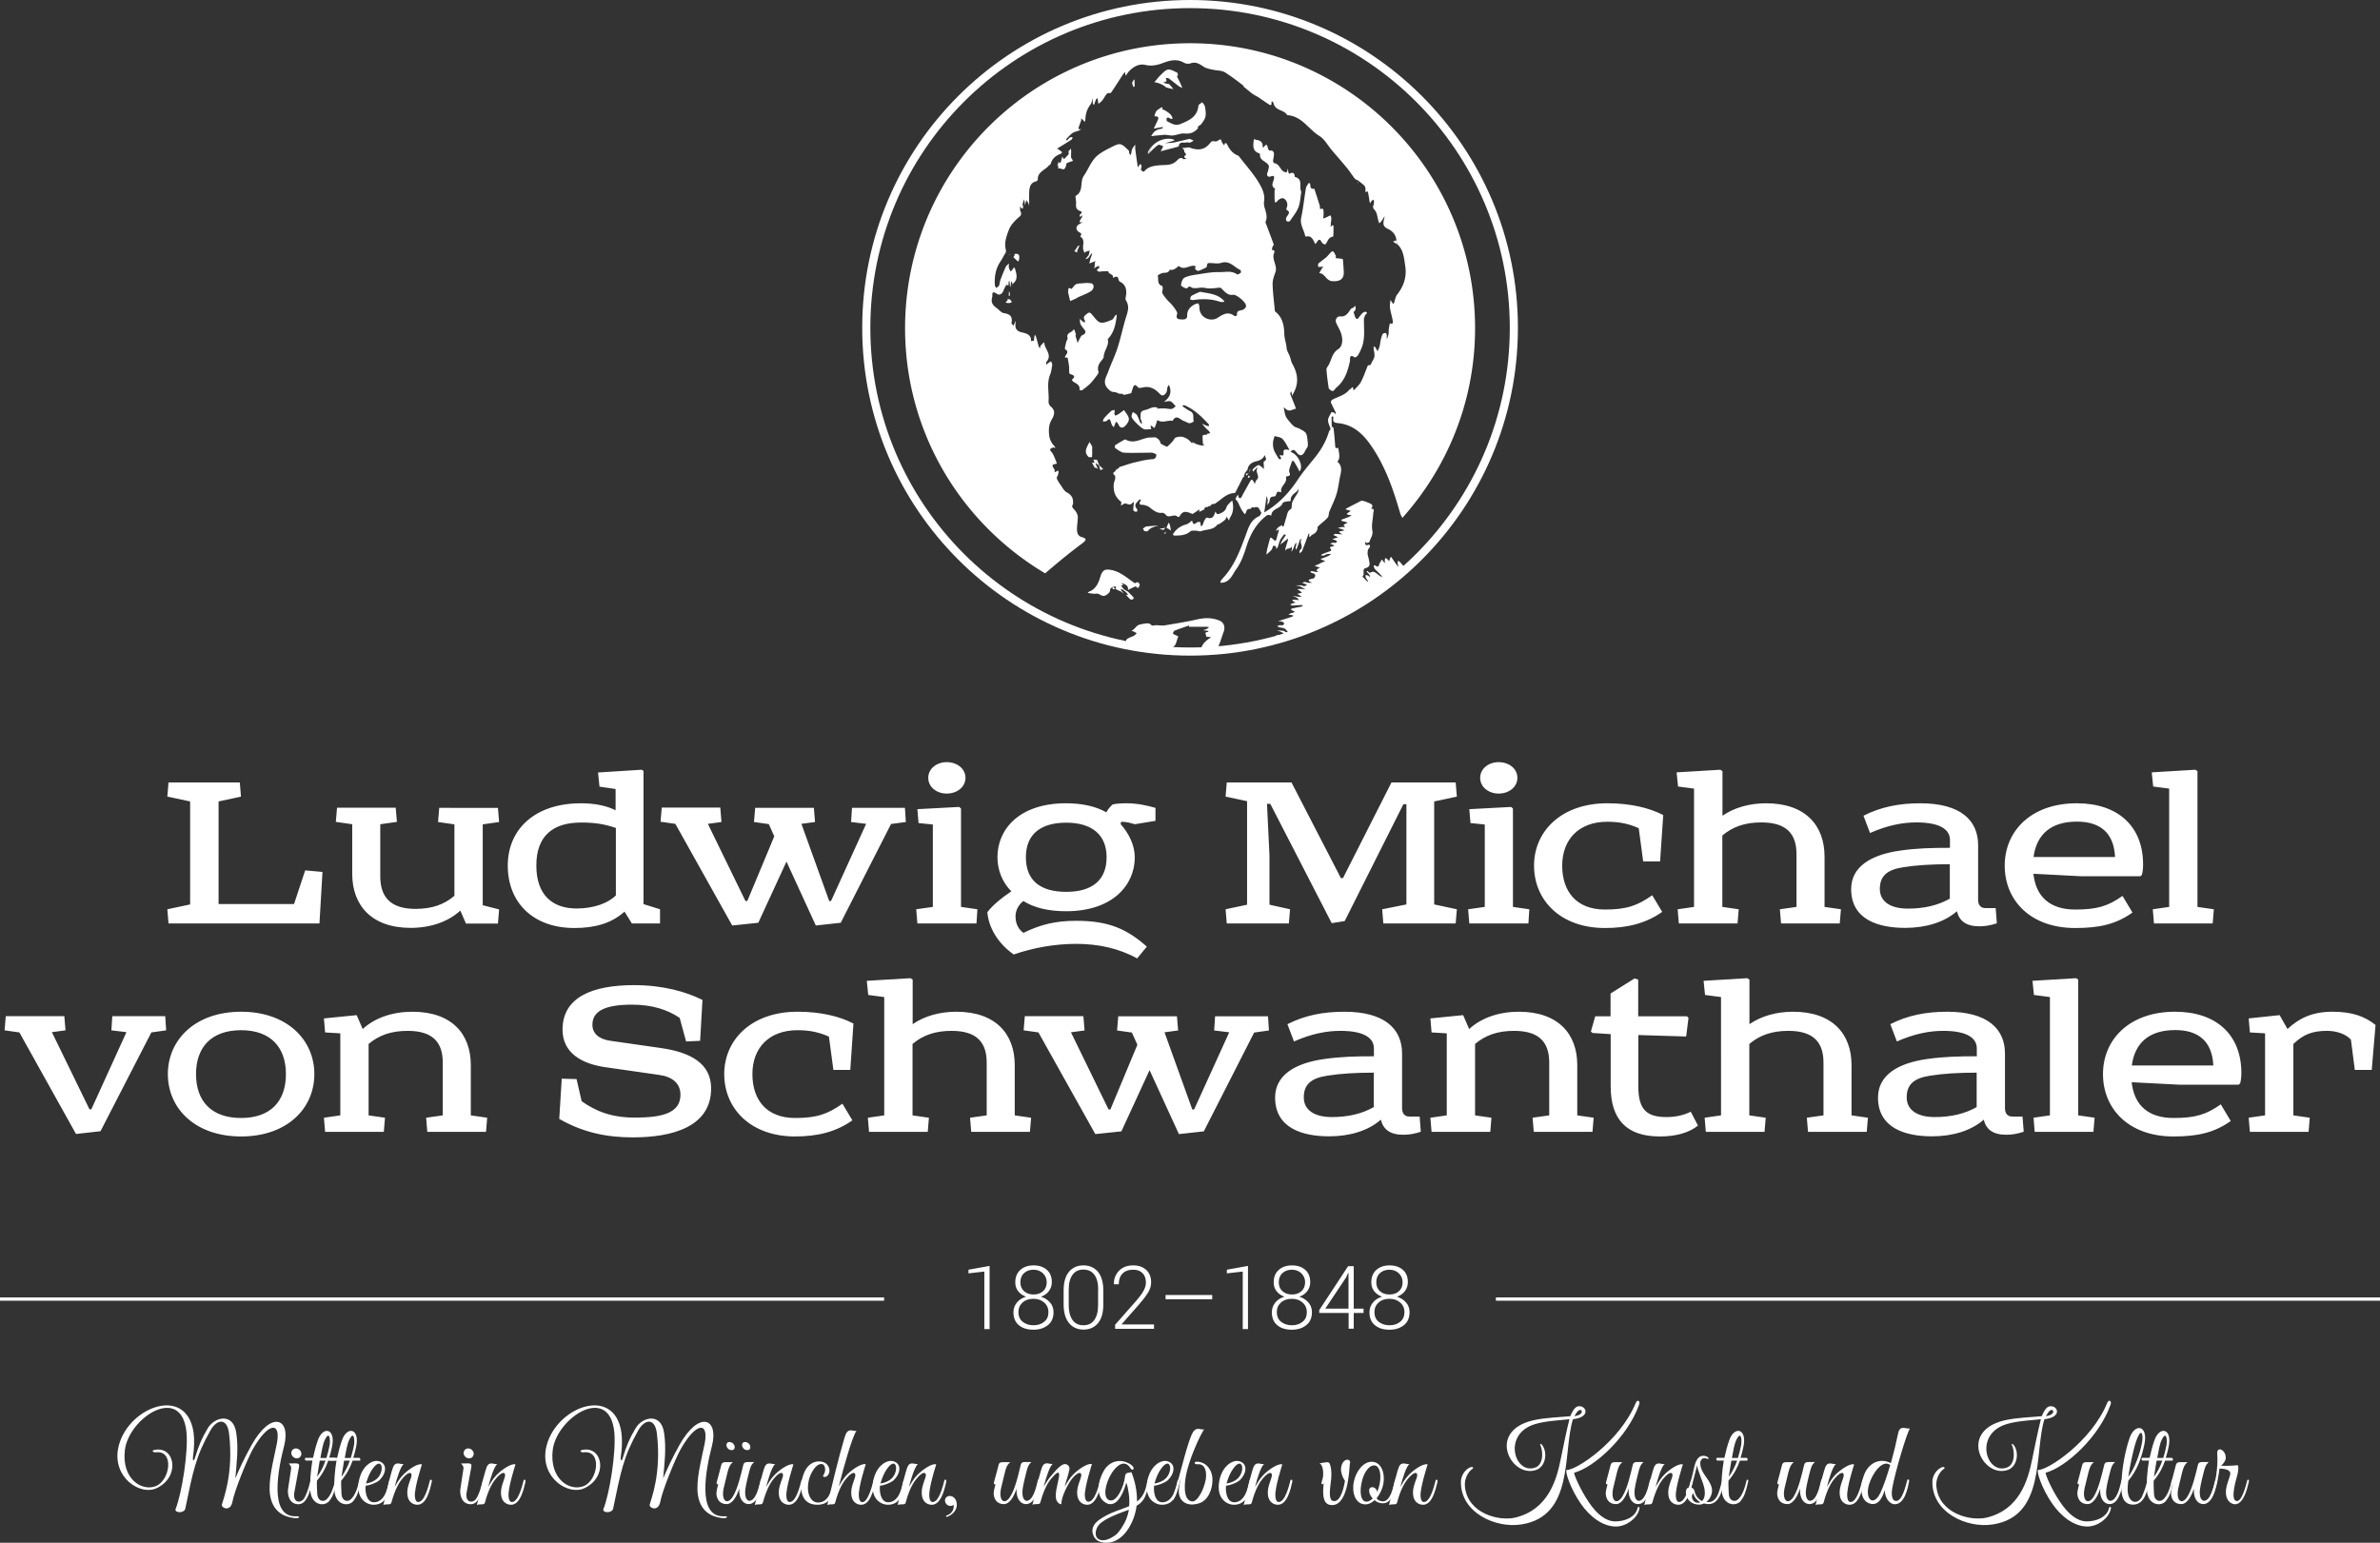<svg id="Layer_1" xmlns="http://www.w3.org/2000/svg" viewBox="0 0 181.63 117.75"><rect x="0" y="0" width="181.63" height="117.75" fill="#333333" stroke="none"/><style>.st1{fill:#fff}</style><path d="M114.16 99.15h67.47M0 99.15h67.47" fill="none" stroke="#fff" stroke-width=".252" stroke-miterlimit="10"/><path class="st1" d="M22.5 115.87c-.39-.04-1.66-.2-1.89-1.77-.16-1.12.25-2.56.52-3.93.33-1.71-.68-1.62-1.85.47-.41.73-1.4 3.17-1.54 3.98-.16.82-.91.46-.8.19.07-.31.91-2.33.54-5.4-.14-1.2-.92-1.13-1.43-.22-1.13 2.01-1.32 3.13-1.91 5.96-.07.34-.77.35-.75.06.49-1.23.99-4.39.84-5.91-.38-3.7-4.4-1.1-4.7 1.38-.26 2.17 1.27 3.19 2.38 2.74 1.08-.45 1.4-2.76-.03-2.57-.16.02-.43-.14 0-.2 1.5-.22 1.87 2.1.06 2.94-1.24.57-3.33-.8-2.93-3.01.58-3.12 5.21-4.96 5.76-1.26.08.58.05 1.24-.04 1.85-.04.35.06.4.15.1.3-.98.5-1.45.97-2.25.51-.87 1.95-1.24 2.18.34.18 1.19.03 2.32-.07 3.48.24-.59.7-1.58 1.23-2.53 1.5-2.69 3.04-2.08 2.49.06-.42 1.61-1.22 5.45.92 5.36.36-.03.28.18-.1.14z"/><path class="st1" d="M22.78 114.61c.14.02.3-.08.38-.18.23-.31.4-.88.53-1.4.03-.17.18-.1.14.08-.12.52-.36 1.7-1.05 1.7-.7 0-.87-.72-.79-1.21l.23-1.51c.03-.18-.14-.34-.19-.39l.51-.01c.3 0 .32.1.27.33l-.32 1.74s-.04.2-.05.27c-.01.3.07.56.34.58zm-.13-3.3c-.21 0-.39-.17-.42-.38-.01-.21.15-.38.35-.38.21 0 .4.17.42.38.01.21-.14.38-.35.38z"/><path class="st1" d="M25.59 111.48h-.54c-.18.54-.44 1.03-.86 1.53-.03.24.02.95.02.95.01.62.46.71.71.48.35-.32.52-.9.65-1.4.03-.17.18-.13.13.06-.2.86-.3 1.11-.56 1.45-.38.48-1.34.33-1.45-.7-.07-.63.03-1.65.15-2.37h-.48c-.1 0-.13-.21-.03-.21h.56c.1-.47.22-.92.36-1.32.37-1.13 1.41-.97 1.08.52-.06.28-.13.54-.21.8h.45c.08.01.11.21.02.21zm-1.19 0c-.08.46-.15.91-.2 1.24.27-.36.48-.79.64-1.24h-.44zm.38-1.56c-.15.32-.23.83-.33 1.36h.46c.1-.32.18-.64.24-.95.08-.39.01-1.22-.37-.41z"/><path class="st1" d="M27.45 111.48h-.54c-.19.54-.44 1.03-.87 1.53-.02.24.02.95.02.95.01.62.46.71.71.48.35-.32.52-.9.64-1.4.03-.17.18-.13.13.06-.2.86-.3 1.11-.56 1.45-.38.48-1.34.33-1.45-.7-.07-.63.03-1.65.15-2.37h-.48c-.1 0-.13-.21-.03-.21h.56c.1-.47.22-.92.36-1.32.37-1.13 1.41-.97 1.08.52-.06.28-.13.54-.21.8h.45c.1.01.13.21.04.21zm-1.19 0c-.08.46-.15.91-.2 1.24.26-.36.48-.79.64-1.24h-.44zm.38-1.56c-.15.32-.23.83-.33 1.36h.46c.1-.32.18-.64.24-.95.08-.39.01-1.22-.37-.41z"/><path class="st1" d="M28.51 114.85c-.46 0-.96-.31-1.11-.89-.14-.56 0-1.25.29-1.74.34-.56.96-.91 1.44-.6.42.27.3.9-.18 1.36-.24.21-.79.41-1.04.41-.06.33.01 1.27.63 1.27.82 0 1.05-1.1 1.15-1.59.03-.17.22-.19.17.01-.17.74-.32 1.77-1.35 1.77zm-.23-2.5c-.17.3-.3.71-.35.87.17 0 .62-.13.89-.41.61-.64.27-1.85-.54-.46z"/><path class="st1" d="M31.85 114.85c-.33 0-.83-.22-.76-1.09.02-.24.12-.56.28-.98.13-.36-.09-.61-.65.06-.25.29-.57.81-.85 1.84-.04.13-.12.14-.32.14-.14.01-.22 0-.3.06.23-.88.4-1.77.65-2.6.13-.45.22-.6.52-.58.12.01.28.07.4.04-.24.15-.53 1.08-.7 1.75.13-.23.34-.59.57-.84.35-.4 1.16-.99 1.51-.88 0 0-.57 1.75-.54 2.4.02.38.14.47.26.47.48 0 .78-1.22.88-1.61.03-.17.2-.1.15.08-.13.56-.38 1.74-1.1 1.74zm4.08-.24c.14.02.3-.08.38-.18.23-.31.4-.88.53-1.4.03-.17.18-.1.14.08-.12.52-.36 1.7-1.05 1.7-.7 0-.87-.72-.79-1.21l.23-1.51c.03-.18-.14-.34-.19-.39l.51-.01c.3 0 .32.1.27.33l-.32 1.74s-.04.2-.05.27c-.01.3.07.56.34.58zm-.13-3.3c-.21 0-.39-.17-.42-.38-.01-.21.15-.38.35-.38.21 0 .4.17.42.38.01.21-.14.38-.35.38z"/><path class="st1" d="M39 114.85c-.33 0-.83-.22-.76-1.09.02-.24.12-.56.27-.98.13-.36-.09-.61-.65.06-.25.29-.58.81-.85 1.84-.04.13-.12.14-.32.14-.14.01-.22 0-.3.06.23-.88.4-1.77.65-2.6.13-.45.22-.6.52-.58.12.01.28.07.4.04-.24.15-.53 1.08-.7 1.75.13-.23.34-.59.57-.84.35-.4 1.17-.99 1.51-.88 0 0-.57 1.75-.53 2.4.02.38.14.47.26.47.48 0 .78-1.22.88-1.61.03-.17.2-.1.15.08-.13.56-.39 1.74-1.1 1.74zm16.15 1.02c-.39-.04-1.66-.2-1.89-1.77-.16-1.12.24-2.56.52-3.93.33-1.71-.68-1.62-1.85.47-.41.73-1.4 3.17-1.54 3.98-.16.82-.91.46-.8.19.07-.31.91-2.33.54-5.4-.14-1.2-.92-1.13-1.43-.22-1.13 2.01-1.32 3.13-1.91 5.96-.07.34-.77.35-.75.06.49-1.23.99-4.39.84-5.91-.38-3.7-4.4-1.1-4.7 1.38-.26 2.17 1.27 3.19 2.38 2.74 1.08-.45 1.4-2.76-.03-2.57-.16.02-.43-.14 0-.2 1.5-.22 1.87 2.1.06 2.94-1.24.57-3.33-.8-2.93-3.01.58-3.12 5.21-4.96 5.76-1.26.08.58.05 1.24-.04 1.85-.04.35.06.4.15.1.3-.98.5-1.45.97-2.25.5-.87 1.95-1.24 2.18.34.18 1.19.03 2.32-.07 3.48.24-.59.7-1.58 1.23-2.53 1.5-2.69 3.04-2.08 2.49.06-.42 1.61-1.22 5.45.92 5.36.36-.03.28.18-.1.14z"/><path class="st1" d="M57.13 114.8c-.42 0-.77-.44-.71-1.19-.18.56-.51 1.19-.97 1.19-.19 0-.53-.06-.69-.42-.18-.4-.03-.74.05-1.08-.06 0-.15-.03-.12-.15l.09-.33c.1-.35.2-.74.27-1.02.04-.15.14-.2.31-.2h.57c-.18.16-.28.27-.41.78 0 0-.21.85-.29 1.2-.21.97.27 1.34.7.64.37-.6.62-1.69.8-2.43.04-.15.14-.2.32-.2h.5c-.22.21-.28.34-.42.92-.13.52-.29 1.16-.26 1.48.01.4.18.55.31.56.46 0 .71-.88.86-1.55.03-.17.2-.1.15.08-.14.65-.38 1.72-1.06 1.72zm-1.29-4.12c-.18 0-.35-.12-.39-.31-.04-.18.05-.31.22-.31s.34.12.39.31c.04.18-.05.31-.22.31zm1.19 0c-.18 0-.34-.12-.39-.31-.04-.18.05-.31.22-.31.18 0 .34.12.39.31.05.18-.04.31-.22.31z"/><path class="st1" d="M60.2 114.85c-.33 0-.83-.22-.76-1.09.02-.24.12-.56.28-.98.13-.36-.09-.61-.65.06-.25.29-.57.81-.85 1.84-.04.13-.12.14-.32.14-.14.01-.22 0-.3.06.23-.88.4-1.77.65-2.6.13-.45.22-.6.52-.58.12.01.28.07.4.04-.24.15-.53 1.08-.7 1.75.13-.23.34-.59.57-.84.35-.4 1.16-.99 1.51-.88 0 0-.57 1.75-.54 2.4.02.38.14.47.26.47.48 0 .78-1.22.88-1.61.03-.17.2-.1.15.08-.13.56-.38 1.74-1.1 1.74z"/><path class="st1" d="M62.37 114.85c-1.47 0-1.39-1.67-.94-2.58.23-.46.62-.73 1.07-.73.46 0 .75.26.8.64.04.31-.25.7-.5.49.07-.12.17-.31.17-.47 0-.33-.12-.46-.3-.46-.33 0-.63.43-.8.8-.11.24-.3.88-.17 1.42.09.37.32.72.72.72.81 0 1.04-.9 1.23-1.64.04-.17.18-.12.15.06-.22.98-.41 1.75-1.43 1.75z"/><path class="st1" d="M65.72 114.85c-.33 0-.82-.22-.75-1.09.02-.24.12-.56.27-.98.13-.36-.09-.61-.65.06-.25.29-.58.81-.85 1.84-.03.13-.12.14-.31.14-.14.01-.22 0-.3.06.38-1.56.82-3.46 1.31-5.12.12-.39.22-.6.52-.59.12.01.27.06.4.04-.31.42-.96 2.7-1.35 4.25.17-.32.36-.6.55-.82.35-.4 1.17-.99 1.51-.88 0 0-.57 1.75-.53 2.4.02.38.14.48.26.49.43.03.76-1.24.86-1.64.04-.17.2-.1.15.09-.15.65-.4 1.75-1.09 1.75z"/><path class="st1" d="M67.76 114.85c-.46 0-.96-.31-1.11-.89-.14-.56 0-1.25.29-1.74.34-.56.96-.91 1.44-.6.42.27.3.9-.18 1.36-.24.21-.79.41-1.04.41-.06.33.01 1.27.62 1.27.82 0 1.05-1.1 1.15-1.59.03-.17.21-.19.17.01-.16.74-.31 1.77-1.34 1.77zm-.22-2.5c-.17.3-.3.71-.35.87.17 0 .62-.13.89-.41.6-.64.27-1.85-.54-.46z"/><path class="st1" d="M71.11 114.85c-.33 0-.83-.22-.76-1.09.02-.24.12-.56.27-.98.13-.36-.09-.61-.65.06-.25.29-.58.81-.85 1.84-.04.13-.12.14-.32.14-.14.01-.22 0-.3.06.23-.88.4-1.77.65-2.6.13-.45.22-.6.52-.58.12.01.28.07.4.04-.24.15-.53 1.08-.7 1.75.13-.23.34-.59.57-.84.35-.4 1.17-.99 1.51-.88 0 0-.57 1.75-.53 2.4.02.38.14.47.26.47.48 0 .78-1.22.88-1.61.03-.17.2-.1.15.08-.13.56-.39 1.74-1.1 1.74zm1.19.91c-.1.05-.15-.06-.04-.1.32-.11.57-.39.51-.81-.06.06-.14.09-.24.09a.42.42 0 0 1-.41-.38c-.02-.21.14-.38.35-.38.27 0 .46.2.52.45.15.61-.33 1-.69 1.13zm6-.96c-.42 0-.77-.44-.72-1.19-.18.56-.51 1.19-.97 1.19-.19 0-.53-.06-.69-.42-.18-.4-.03-.74.05-1.08-.06 0-.15-.03-.12-.15l.09-.33c.1-.35.2-.74.27-1.02.04-.15.14-.2.32-.2h.57c-.18.16-.28.27-.41.78 0 0-.21.85-.29 1.2-.21.97.27 1.34.7.64.38-.6.62-1.69.8-2.43.04-.15.14-.2.31-.2h.5c-.22.21-.28.34-.42.92-.13.52-.29 1.16-.26 1.48.01.4.18.55.31.56.46 0 .71-.88.86-1.55.03-.17.2-.1.15.08-.12.65-.37 1.72-1.05 1.72z"/><path class="st1" d="M82.97 114.85c-.33 0-.83-.22-.76-1.09.02-.24.12-.56.27-.98.14-.36-.09-.61-.65.06-.31.37-.85 1.41-.83 1.97-.21 0-.4-.24-.42-.51-.03-.41.06-.72.13-1.06.15-.63.29-1.31-.47-.4-.25.29-.56.79-.84 1.81-.03.14-.11.15-.32.15-.13.01-.21 0-.29.06.23-.88.38-1.75.64-2.59.13-.45.22-.6.52-.58.12.01.28.07.4.04-.24.15-.53 1.08-.7 1.75.13-.23.34-.59.57-.84.35-.4.8-.99 1.15-.88.18.06.28.22.24.41-.07.39-.25.85-.36 1.3.13-.23.35-.59.57-.84.35-.4 1.17-.99 1.51-.88 0 0-.56 1.75-.54 2.4.03.38.15.47.27.47.48 0 .79-1.18.88-1.61.03-.17.2-.1.15.08-.15.58-.41 1.76-1.12 1.76z"/><path class="st1" d="M86.74 114.92c-.13 1.17-.95 2.83-2.3 2.83-.58 0-.93-.23-1.05-.72-.11-.46.17-.81.55-1.07.78-.54 1.58-.72 2.23-1 .03-.33.02-.66-.04-1.03-.05-.36-.12-.66-.18-.76-.16.58-.6 1.83-1.39 1.61-1.03-.4-.79-1.74-.3-2.56.39-.66 1.22-.98 2.05-.43.39.27.13.55-.04.27-.4-.66-1-.29-1.41.34-.49.76-.74 1.89-.21 2.1.6.23 1.16-1.19 1.2-1.78.03-.43.36-.26.49-.37.3.74.44 1.52.43 2.26.19-.16.38-.35.5-.6.21-.41.25-.81.3-.99.04-.17.21-.11.16.07-.24.99-.38 1.51-.99 1.83zm-.89.42c-.62.23-1.34.5-1.83.89-.51.4-.62 1.33.16 1.33.4 0 .87-.32 1.05-.48.23-.23.44-.57.62-.91.15-.32.25-.62.3-.94l-.3.11z"/><path class="st1" d="M88.68 114.85c-.46 0-.96-.31-1.11-.89-.14-.56 0-1.25.29-1.74.34-.56.96-.91 1.44-.6.42.27.3.9-.18 1.36-.24.21-.79.41-1.04.41-.06.33.01 1.27.62 1.27.82 0 1.05-1.1 1.15-1.59.03-.17.21-.19.17.01-.16.74-.31 1.77-1.34 1.77zm-.23-2.5c-.17.3-.3.71-.35.87.17 0 .62-.13.89-.41.61-.64.27-1.85-.54-.46z"/><path class="st1" d="M91.44 109.06h.05c.12.01.28.06.4.04-.25.35-.97 1.87-1.29 3.11-.25.94-.33 2.25.33 2.38.22.05.44-.14.67-.53.19-.31.35-.78.42-1.15.09-.61-.06-1.21-.63-1.15-.27.03-.35-.25.08-.19.7.1 1.04.72 1.06 1.31.02.78-.33 1.67-1.06 1.87-.99.29-1.51-.26-1.51-.93 0-.29.07-.64.16-1.02-.23.81-.44 1.48-.58 1.66-.06.06-.14-.04-.1-.12.43-.84.98-3.62 1.49-4.81.14-.34.31-.48.51-.47zm2.73 5.79c-.46 0-.96-.31-1.11-.89-.14-.56 0-1.25.29-1.74.34-.56.96-.91 1.44-.6.42.27.3.9-.18 1.36-.24.21-.79.41-1.04.41-.06.33.01 1.27.62 1.27.82 0 1.05-1.1 1.15-1.59.03-.17.21-.19.17.01-.16.74-.31 1.77-1.34 1.77zm-.22-2.5c-.17.3-.3.71-.35.87.17 0 .62-.13.89-.41.61-.64.27-1.85-.54-.46z"/><path class="st1" d="M97.52 114.85c-.33 0-.83-.22-.76-1.09.02-.24.12-.56.27-.98.13-.36-.09-.61-.65.06-.25.29-.58.81-.85 1.84-.04.13-.12.14-.32.14-.14.01-.22 0-.3.06.23-.88.4-1.77.65-2.6.13-.45.22-.6.52-.58.12.01.28.07.4.04-.24.15-.53 1.08-.7 1.75.13-.23.34-.59.57-.84.35-.4 1.17-.99 1.51-.88 0 0-.57 1.75-.53 2.4.02.38.14.47.26.47.48 0 .78-1.22.88-1.61.03-.17.2-.1.15.08-.13.56-.38 1.74-1.1 1.74zm5.49-3.12c-.05.67-.17 3.38-1.52 3.13-.58-.11-.55-.95-.47-1.67-.06.16-.2.1-.17-.03l.09-.32c.1-.36.02-1.09-.25-1.15 0 0 .37-.07.44-.07.26-.03.33-.07.43.38.07.31.05.82 0 1.13-.08.61-.15 1.3.12 1.41.49.2.81-.59.96-1.51-.2-.29-.32-.68-.3-.93.06-.83.77-.83.69-.42-.02.02-.03.03-.02.05zm2.54 3.01c-.28 0-.5-.1-.65-.24-.21.2-.46.33-.73.32-.71-.02-1.02-.86-.86-1.69.16-.85.75-1.58 1.39-1.56.71.01 1.02.87.87 1.69-.06.33-.24.76-.52 1.1.11.14.27.23.49.23.59 0 .8-1.15.91-1.6.02-.09.19-.06.16.08-.08.35-.28 1.67-1.06 1.67zm-1.62-1.66c-.18.76-.1 1.41.25 1.52.19.05.4-.05.58-.23-.14-.15-.23-.32-.26-.46-.04-.21 0-.4.23-.4.16 0 .31.13.35.28.01.04.01.07.01.1.07-.15.13-.33.17-.5.18-.76.06-1.42-.29-1.53-.44-.11-.88.49-1.04 1.22z"/><path class="st1" d="M108.6 114.85c-.33 0-.83-.22-.76-1.09.02-.24.12-.56.28-.98.13-.36-.09-.61-.65.06-.25.29-.58.81-.85 1.84-.04.13-.12.14-.32.14-.14.01-.22 0-.3.06.23-.88.4-1.77.65-2.6.13-.45.22-.6.52-.58.12.01.28.07.4.04-.24.15-.53 1.08-.7 1.75.13-.23.34-.59.57-.84.35-.4 1.16-.99 1.51-.88 0 0-.57 1.75-.54 2.4.02.38.14.47.26.47.48 0 .78-1.22.88-1.61.03-.17.2-.1.15.08-.14.56-.39 1.74-1.1 1.74zm11.44-6.53c-.79 2.53.12 7.4-3.93 8.03-2.03.32-4.66-.94-4.62-3.26.01-.67.56-1.09.8-1.12.14-.02.16.09.1.13-.15.07-.68.57-.59 1.4.23 2.03 2.6 2.62 3.83 2.33 2.5-.6 3.15-2.84 3.47-4.43.08-.4.5-2.45.67-3.08-.8.09-1.8.13-2.61.37-2.56.76-1.55 3.93.03 3.31.57-.23.61-1.14.35-1.74-.04-.09.1-.07.18.07.42.65.17 1.6-.43 1.84-1.9.76-3.91-2.9-.31-3.76.96-.22 2.07-.24 2.86-.32.04-.11.26-.65.54-.74.64-.18 1.12.81-.34.97zm.11 4.08c-.12-.05.39 1.21 1.11 2.27.61.9 1.29 1.45 2.01 1.45.73 0 1.51-.31 1.69-.98.03-.19.21-.19.14.07-.17.68-.99 1.3-1.78 1.3-1.02 0-2-.76-2.68-1.74-.8-1.15-1.23-2.5-1.08-2.58.69.06 4.06-2.15 5.27-5.11.14-.32.36-.14.26.12-.88 2.5-3.43 4.79-4.94 5.2zm.27-4.7c-.1.09-.2.28-.27.39.18-.03.3-.07.38-.11.36-.2.13-.53-.11-.28z"/><path class="st1" d="M125.01 114.8c-.42 0-.77-.44-.72-1.19-.18.56-.51 1.19-.97 1.19-.19 0-.53-.06-.69-.42-.18-.4-.03-.74.05-1.08-.06 0-.15-.03-.12-.15l.09-.33c.1-.35.2-.74.27-1.02.04-.15.14-.2.32-.2h.57c-.18.16-.28.27-.41.78 0 0-.21.85-.29 1.2-.21.97.27 1.34.7.64.38-.6.62-1.69.8-2.43.04-.15.14-.2.31-.2h.5c-.22.21-.28.34-.42.92-.13.52-.29 1.16-.26 1.48.01.4.18.55.31.56.46 0 .71-.88.86-1.55.03-.17.2-.1.15.08-.13.65-.37 1.72-1.05 1.72z"/><path class="st1" d="M128.08 114.85c-.33 0-.83-.22-.76-1.09.02-.24.12-.56.28-.98.13-.36-.09-.61-.65.06-.25.29-.57.81-.85 1.84-.04.13-.12.14-.32.14-.14.01-.22 0-.3.06.23-.88.4-1.77.65-2.6.13-.45.22-.6.52-.58.12.01.28.07.4.04-.24.15-.53 1.08-.7 1.75.13-.23.34-.59.57-.84.35-.4 1.16-.99 1.51-.88 0 0-.57 1.75-.54 2.4.02.38.14.47.26.47.48 0 .78-1.22.88-1.61.03-.17.2-.1.15.08-.13.56-.39 1.74-1.1 1.74z"/><path class="st1" d="M130.04 114.75c-.12.06-.24.09-.36.09-1.12 0-1.22-1.29-.78-1.31.14-.47.3-1.08.41-1.61.08-.36.26-.75.58-.8.14-.02.25 0 .36.05.19.08.19.24 0 .16-.1-.04-.22-.06-.3-.01-.38.21-.13.85.09 1.18.23.35.52.69.6 1.1.07.36-.11.79-.41 1.03l.07.01c.33.05.57-.15.73-.43.15-.26.3-.84.4-1.22.02-.09.18-.04.15.05-.16.79-.42 2.03-1.54 1.71zm-.52-2.92c-.13.5-.33 1.31-.46 1.72 0 0 .2-.01.27.3.07.35.33.61.56.72.17-.16.27-.47.18-.97-.12-.58-.53-1.35-.55-1.77zm-.31 2.13c-.23.3 0 .74.36.74.07 0 .13-.01.18-.04-.22-.13-.43-.35-.54-.7z"/><path class="st1" d="M133.32 111.48h-.54c-.19.54-.44 1.03-.87 1.53-.02.24.02.95.02.95.01.62.46.71.71.48.35-.32.52-.9.64-1.4.03-.17.18-.13.13.06-.2.86-.3 1.11-.56 1.45-.38.48-1.34.33-1.45-.7-.07-.63.03-1.65.15-2.37h-.48c-.1 0-.13-.21-.03-.21h.56c.1-.47.22-.92.36-1.32.37-1.13 1.41-.97 1.08.52-.06.28-.13.54-.21.8h.45c.1.01.13.21.04.21zm-1.19 0c-.08.46-.15.91-.2 1.24.26-.36.48-.79.64-1.24h-.44zm.37-1.56c-.15.32-.23.83-.33 1.36h.46c.1-.32.18-.64.24-.95.08-.39.01-1.22-.37-.41zm5.59 4.88c-.42 0-.77-.44-.72-1.19-.18.56-.51 1.19-.97 1.19-.19 0-.53-.06-.69-.42-.18-.4-.03-.74.05-1.08-.06 0-.15-.03-.12-.15l.09-.33c.1-.35.2-.74.27-1.02.04-.15.14-.2.32-.2h.57c-.18.16-.28.27-.41.78 0 0-.21.85-.29 1.2-.21.97.27 1.34.7.64.37-.6.62-1.69.8-2.43.04-.15.14-.2.31-.2h.5c-.22.21-.28.34-.42.92-.13.52-.29 1.16-.27 1.48.01.4.18.55.31.56.46 0 .71-.88.86-1.55.03-.17.2-.1.15.08-.12.65-.36 1.72-1.04 1.72z"/><path class="st1" d="M141.16 114.85c-.33 0-.83-.22-.76-1.09.02-.24.12-.56.27-.98.13-.36-.09-.61-.65.06-.25.29-.58.81-.85 1.84-.04.13-.12.14-.32.14-.14.01-.22 0-.3.06.23-.88.4-1.77.65-2.6.13-.45.22-.6.52-.58.12.01.28.07.4.04-.24.15-.53 1.08-.7 1.75.13-.23.34-.59.57-.84.35-.4 1.17-.99 1.51-.88 0 0-.57 1.75-.53 2.4.02.38.14.47.26.47.48 0 .78-1.22.88-1.61.03-.17.2-.1.15.08-.13.56-.38 1.74-1.1 1.74z"/><path class="st1" d="M144.41 113.57c-.04.21-.14.99.3.99.46 0 .72-1.15.83-1.54.03-.17.19-.13.15.06-.1.52-.34 1.73-1.09 1.73-.15 0-.32-.07-.48-.25-.14-.16-.28-.44-.28-.82-.17.46-.42 1.2-1.11 1.03-.93-.24-.78-1.74-.3-2.56.37-.6 1.1-.93 1.87-.54.24-.85.44-1.7.54-2.2.08-.42.21-.51.51-.48.12.01.27.06.41.04-.22.26-1.12 3.26-1.35 4.54zm-1.78-.26c-.33 1.15.36 1.73.88.61.23-.48.5-1.28.74-2.1-.57-.45-1.34.58-1.62 1.49zm13.39-4.99c-.79 2.53.12 7.4-3.93 8.03-2.03.32-4.66-.94-4.62-3.26.01-.67.56-1.09.8-1.12.14-.02.16.09.1.13-.15.07-.68.57-.59 1.4.23 2.03 2.6 2.62 3.83 2.33 2.5-.6 3.15-2.84 3.47-4.43.08-.4.5-2.45.67-3.08-.8.09-1.8.13-2.6.37-2.56.76-1.55 3.93.03 3.31.57-.23.61-1.14.35-1.74-.04-.09.09-.07.18.07.42.65.17 1.6-.43 1.84-1.9.76-3.91-2.9-.32-3.76.96-.22 2.07-.24 2.86-.32.04-.11.26-.65.54-.74.64-.18 1.12.81-.34.97zm.11 4.08c-.12-.05.38 1.21 1.11 2.27.61.9 1.29 1.45 2.01 1.45s1.51-.31 1.69-.98c.03-.19.21-.19.14.07-.17.68-.99 1.3-1.78 1.3-1.02 0-2-.76-2.68-1.74-.8-1.15-1.23-2.5-1.08-2.58.69.06 4.06-2.15 5.27-5.11.13-.32.36-.14.26.12-.88 2.5-3.43 4.79-4.94 5.2zm.27-4.7c-.1.09-.2.28-.27.39.18-.03.3-.07.38-.11.36-.2.13-.53-.11-.28z"/><path class="st1" d="M160.99 114.8c-.42 0-.77-.44-.71-1.19-.18.56-.51 1.19-.97 1.19-.19 0-.53-.06-.69-.42-.18-.4-.03-.74.05-1.08-.06 0-.15-.03-.12-.15l.09-.33c.1-.35.2-.74.27-1.02.04-.15.14-.2.31-.2h.57c-.18.16-.28.27-.41.78 0 0-.21.85-.29 1.2-.21.97.27 1.34.7.64.37-.6.62-1.69.8-2.43.04-.15.14-.2.32-.2h.5c-.22.21-.28.34-.42.92-.13.52-.29 1.16-.26 1.48.01.4.18.55.31.56.46 0 .71-.88.86-1.55.03-.17.2-.1.15.08-.14.65-.38 1.72-1.06 1.72z"/><path class="st1" d="M162.42 113.02c-.01.16-.05.38-.05.61-.01 1.12.77 1.27 1.1.59.2-.44.34-.94.4-1.18.05-.16.19-.14.15.05-.11.49-.29 1.75-1.23 1.75-1.04 0-.9-1.28-.88-1.83.04-1.04.3-2.38.62-3.28.39-1.11 1.43-.98 1.12.51-.2.94-.52 1.95-1.23 2.78zm.73-3.35c-.3.64-.62 2.31-.73 3.05.5-.67.9-1.77 1.05-2.63.09-.43.01-1.14-.32-.42z"/><path class="st1" d="M165.77 111.48h-.54c-.19.54-.44 1.03-.87 1.53-.02.24.02.95.02.95.01.62.46.71.71.48.35-.32.52-.9.64-1.4.03-.17.18-.13.13.06-.2.86-.3 1.11-.56 1.45-.38.48-1.34.33-1.45-.7-.07-.63.03-1.65.15-2.37h-.48c-.1 0-.13-.21-.03-.21h.56c.1-.47.22-.92.36-1.32.37-1.13 1.41-.97 1.08.52-.06.28-.13.54-.21.8h.45c.11.01.14.21.04.21zm-1.19 0c-.08.46-.15.91-.2 1.24.26-.36.48-.79.64-1.24h-.44zm.38-1.56c-.15.32-.23.83-.33 1.36h.46c.1-.32.18-.64.24-.95.08-.39.01-1.22-.37-.41z"/><path class="st1" d="M168.14 114.8c-.42 0-.77-.44-.71-1.19-.18.56-.51 1.19-.97 1.19-.19 0-.53-.06-.69-.42-.18-.4-.03-.74.05-1.08-.06 0-.15-.03-.12-.15l.09-.33c.1-.35.2-.74.27-1.02.04-.15.14-.2.31-.2h.57c-.18.16-.28.27-.41.78 0 0-.21.85-.29 1.2-.21.97.27 1.34.7.64.37-.6.62-1.69.8-2.43.04-.15.14-.2.32-.2h.5c-.22.21-.28.34-.42.92-.13.52-.29 1.16-.26 1.48.01.4.18.55.31.56.46 0 .71-.88.86-1.55.03-.17.2-.1.15.08-.14.65-.38 1.72-1.06 1.72z"/><path class="st1" d="M170.68 114.8c-.3.08-.93-.2-.79-1.17.05-.38.27-.86.31-1.1.06-.31-.3-.43-.82-.44l-.04.3c-.08.58-.28 1.62-.63 2.05-.06.06-.14-.04-.1-.12.5-.97.67-2.37.6-3.41-.03-.52.63-.29.65.34.01.26-.23.51-.36.62.35.02.83.01 1.27-.04.1.13.03.48-.02.72-.07.29-.61 1.99-.04 2.02.38.01.68-1.15.78-1.55.05-.16.18-.09.13.09-.14.56-.37 1.54-.94 1.69zm-95.17-13.36h-.39v-4.39l-1.21.14v-.28l1.61-.29v4.82zm4.76-3.57c0 .26-.08.48-.23.68s-.35.33-.6.42c.29.09.52.24.7.45s.26.45.26.73c0 .43-.14.76-.43.99-.29.23-.65.35-1.1.35-.46 0-.83-.11-1.11-.34s-.42-.56-.42-.99c0-.28.09-.53.26-.74.17-.21.4-.36.7-.45-.25-.09-.45-.23-.6-.42s-.22-.42-.22-.67c0-.41.13-.73.39-.96.26-.23.6-.34 1.01-.34.41 0 .75.11 1.01.34s.38.54.38.95zm-.26 2.28c0-.3-.11-.55-.33-.74-.22-.19-.49-.28-.82-.28-.33 0-.61.09-.82.28-.21.19-.32.43-.32.74s.11.56.32.73.49.27.83.27c.33 0 .61-.09.82-.27.22-.17.32-.42.32-.73zm-.13-2.28c0-.28-.1-.5-.29-.69-.19-.18-.43-.27-.72-.27s-.54.09-.72.26c-.19.17-.28.41-.28.7 0 .28.09.51.28.68.19.17.43.25.73.25.29 0 .53-.08.72-.25.19-.17.28-.4.28-.68zm4.32 1.69c0 .62-.13 1.09-.4 1.42-.27.33-.64.5-1.11.5-.47 0-.84-.17-1.11-.5-.27-.33-.41-.81-.41-1.42V98.5c0-.61.13-1.09.4-1.42.27-.33.64-.5 1.11-.5.47 0 .85.17 1.12.5.27.33.4.81.4 1.42v1.06zm-.39-1.13c0-.49-.1-.87-.29-1.13-.19-.26-.47-.4-.84-.4-.36 0-.64.13-.83.4-.19.26-.29.64-.29 1.13v1.19c0 .48.1.86.29 1.13.19.27.47.4.83.4s.64-.13.83-.4c.19-.27.29-.64.29-1.13v-1.19zm4.25 2.99H85.1v-.31l1.56-1.77c.29-.33.49-.6.61-.82s.18-.43.18-.63c0-.3-.08-.54-.25-.71-.17-.18-.4-.27-.71-.27-.36 0-.64.1-.83.3s-.28.47-.28.81h-.36l-.01-.02c-.01-.4.12-.73.39-1.01s.63-.41 1.09-.41c.41 0 .74.12.99.35.25.24.37.55.37.95 0 .26-.08.53-.25.8-.17.27-.4.57-.69.9l-1.31 1.49.01.02h2.46v.33zm4.45-2.25h-3.56v-.33h3.56v.33zm2.72 2.27h-.39v-4.39l-1.21.14v-.28l1.61-.29v4.82zm4.76-3.57c0 .26-.08.48-.23.68s-.35.33-.6.42c.29.09.52.24.7.45s.26.45.26.73c0 .43-.14.76-.43.99-.29.23-.65.35-1.1.35-.46 0-.83-.11-1.11-.34s-.42-.56-.42-.99c0-.28.09-.53.26-.74.17-.21.4-.36.7-.45-.25-.09-.45-.23-.6-.42s-.22-.42-.22-.67c0-.41.13-.73.39-.96.26-.23.6-.34 1.01-.34.41 0 .75.11 1.01.34s.38.54.38.95zm-.26 2.28c0-.3-.11-.55-.33-.74-.22-.19-.49-.28-.82-.28-.33 0-.61.09-.82.28-.21.19-.32.43-.32.74s.11.56.32.73.49.27.83.27c.33 0 .61-.09.82-.27.22-.17.32-.42.32-.73zm-.13-2.28c0-.28-.1-.5-.29-.69-.19-.18-.43-.27-.72-.27s-.54.09-.72.26c-.19.17-.28.41-.28.7 0 .28.09.51.28.68.19.17.43.25.73.25.29 0 .53-.08.72-.25.18-.17.28-.4.28-.68zm3.71 2.01h.75v.33h-.75v1.2h-.39v-1.2h-2.24v-.22l2.2-3.35h.43v3.24zm-2.17 0h1.77v-2.72l-.02-.01-.17.36-1.58 2.37zm6.3-2.01c0 .26-.08.48-.23.68s-.35.33-.6.42c.29.09.52.24.7.45s.26.45.26.73c0 .43-.14.76-.43.99-.29.23-.65.35-1.1.35-.46 0-.83-.11-1.11-.34s-.42-.56-.42-.99c0-.28.09-.53.26-.74.17-.21.4-.36.7-.45-.25-.09-.45-.23-.6-.42s-.22-.42-.22-.67c0-.41.13-.73.39-.96.26-.23.6-.34 1.01-.34.41 0 .75.11 1.01.34s.38.54.38.95zm-.26 2.28c0-.3-.11-.55-.33-.74-.22-.19-.49-.28-.82-.28-.33 0-.61.09-.82.28-.21.19-.32.43-.32.74s.11.56.32.73.49.27.83.27c.33 0 .61-.09.82-.27.21-.17.32-.42.32-.73zm-.14-2.28c0-.28-.1-.5-.29-.69-.19-.18-.43-.27-.72-.27s-.54.09-.72.26c-.19.17-.28.41-.28.7 0 .28.09.51.28.68.19.17.43.25.73.25.29 0 .53-.08.72-.25.19-.17.28-.4.28-.68z"/><path d="M89.03 6.21s-.02-.04-.02-.07c-.01-.06-.03-.12-.04-.18.01.06.03.12.04.18 0 .03.02.07.02.07zm-3.21 38.54c.01.01.02.01.02.02l-.02-.02zm17.17-21.04c-.04.07-.08.13-.13.19.05-.06.09-.13.13-.19zM86.94 44.85c.02-.05.04-.11.06-.16-.02.05-.04.11-.06.16zm2.04-38.19c.05.02.1.04.15.05-.05-.01-.1-.03-.15-.05zm.33.58c0 .02.01.03.02.04.06.28.2.55.31.82.02.05.12.14.14.13.34-.23.53.03.76.21.05.04.12.06.18.09.01-.07.05-.15.02-.21-.09-.17-.18-.34-.3-.49-.17-.2-.23-.65-.08-.86-.38.09-.73.18-1.05.27zm-.08-.81c-.02-.03-.09-.01-.13-.02-.11-.03-.22-.06-.32-.09.11.03.22.06.32.09.04.01.1 0 .13.02zm-4.07 38.53h.03c.08.04.17.07.25.11-.08-.04-.17-.07-.25-.11 0-.01-.03 0-.03 0zm.68-.19zm.02.24l-.04.04c.02-.01.03-.02.04-.04zm-.06.27l.01.01s0-.01-.01-.01zm-.06-.61h-.17.17zm1.27-.04c-.05-.16-.13-.22-.24-.18.12-.04.2.02.24.18zm-1.82.32c.01-.06.01-.12.02-.18-.01.06-.01.12-.02.18zm5.86-5.68c.09-.05.18-.11.26-.16-.08.06-.17.11-.26.16zm-5.91-5.04zm0 0zm1.87-4.59zm8.26 6.5c.06-.12.13-.24.19-.35-.06.12-.12.23-.19.35zm-.17.17c.06-.05.11-.11.17-.16-.06.05-.12.11-.17.16zm-8.09-6.67zm4.58 9.47c.12-.06.25-.12.37-.18-.12.06-.25.12-.37.18zm12.76 3.17c-.01-.06 0-.12.01-.18-.01.06-.02.12-.01.18zm-.92-18.94c-.05.04-.1.08-.14.13.04-.04.09-.08.14-.13zm-.44.35zm-18.37 6.05zm18.65-6.17l.16.03c-.05-.01-.1-.02-.16-.03zM86.65 44.76h.08-.08zm17.8-2.01c-.02-.15-.08-.3-.1-.46.02.15.08.3.1.46zm.05-.95a.75.75 0 0 0-.14.24c.02-.08.07-.16.14-.24zm-2.58-22.1c0-.03.01-.06.01-.08-.01.03-.01.05-.01.08zM86.75 44.77c.02.03.05.06.07.08a.572.572 0 0 1-.07-.08zm.99-33.13c-.03.03-.07.06-.1.1l.1-.1zm-1.92 33.65c-.02-.03-.04-.05-.06-.08.02.03.04.05.06.08zm-.07-.08c-.03-.03-.05-.07-.08-.1.03.04.06.07.08.1zm.36.19h-.18.18zm-.55-.46l-.09-.09.09.09zm-.07-.08h-.01l-.01-.01zm3.78-14.6zm-.2.27c-.06.07-.13.13-.2.2.07-.07.14-.13.2-.2zm.28-.55zm-1.22-.21zm1.17-.2c.04.12.05.23.05.33.01-.09 0-.2-.05-.33zm-.92 1.59zm-.26-1.4c-.19-.12-.4-.19-.65-.17.06 0 .12-.01.17 0 .17.02.33.08.48.17zm2.79 4.02zm-.48-.34c-.03-.01-.06-.03-.1-.04.03.01.06.03.1.04zm-5.29.79zm5.89-.34c.01-.03.01-.06.02-.1-.01.04-.01.07-.02.1zm-1.31-.43zm.31-.07h.04-.04zm2.15-.16c-.02-.02-.03-.04-.04-.06.01.01.03.04.04.06zm-5.56-3.8c.13-.05.26.24.39.21-.13.03-.26-.26-.39-.21zm4.97 9.49c0 .06 0 .12-.01.18.01-.05.01-.11.01-.18zm0 0c-.09.06-.17.12-.26.18.09-.05.18-.12.26-.18zm3.44-2.56c-.01 0-.02.01-.03.01.01 0 .02-.01.03-.01zm-10.01-.22l.01-.02c.03-.02.05-.05.08-.07-.03.02-.05.05-.08.07l-.01.02zm2.91-1.55c-.31 0-.63 0-.94.01.32 0 .63-.01.94-.01zm-2.33 3.74c-.12-.08-.21-.18-.29-.29.08.11.18.21.29.29zm-.95-8.57l-.03-.03c.01.02.02.02.03.03zm7.02 9.08h.01v-.01zm2.44-16.35c-.39.07-.63-.23-.82-.43-.11-.11-.13-.12-.26-.11-.29.03-.59.08-.88.04-.23-.03-.35-.07-.62-.03-.2.03-.46.07-.59-.04-.23-.17-.28.11-.39.08-.15-.04-.4-.18-.4-.25.02-.2.11-.48.26-.56.29-.15.63-.2.96-.25.56-.08 1.13-.2 1.69-.18.45.01.94-.14 1.36.17.05.03.21-.05.29-.12.03-.02.01-.19-.03-.21-.47-.21-.81-.75-1.45-.55-.24.07-.52.03-.78.02-.29-.01-.29-.02-.34.28 0 .02-.03.05-.05.06-.19.09-.37.19-.57.25-.06.02-.16-.04-.22-.09-.03-.02-.05-.1-.04-.14.05-.14.05-.13-.06-.15-.39-.06-.78.38-1.19.01-.02-.02-.36.4-.69.28-.11.32-.41.2-.63.28-.11.04-.3.14-.29.17.09.28-.09.67.35.8.02.01.02.11.03.16l.01.02c-.01.13-.08.29-.03.38.16.25.34.49.55.69.23.21.64.74.58.87-.09.23-.06.4.21.42.22.01.55.06.55-.28-.01-.43.22-.65.53-.84.09-.06.22-.07.33-.1.02.09.07.18.07.27-.01.89.91 1.16 1.37.85.48-.31.83-.52 1.33-.14.03.02.18-.06.18-.08-.06-.36.19-.34.42-.4.12-.03.28-.2.29-.31-.01-.25-.75-.88-1.03-.84zm3.82 8.52c0 .01 0 .03.01.04.01 0 .01.01.02.01 0-.01-.01-.01-.01-.02-.01 0-.01-.01-.02-.03zm-.13-.37c.04.12.08.25.13.37v.01c-.02-.14-.05-.27-.07-.41-.02 0-.06.02-.06.03zm.36 2.31s.01 0 .02-.01h-.04c.01 0 .02.01.02.01zm-.18-.24c.02.03.04.05.06.08l-.03-.11-.03.03zm.08.11c-.01-.01-.01-.02-.02-.02.01 0 .01.01.02.02.02.04.04.08.07.12h.02l-.01-.01c-.03-.04-.05-.08-.08-.11z" fill="none"/><path class="st1" d="M106.82 42.88c-.03-.04-.09-.05-.13-.08-.01.06-.03.11-.03.17.01.11.04.21.07.32l-.21-.27-.27-.39c-.03-.04-.06-.09-.09-.13-.03.04-.08.09-.09.13-.02.16-.04.25-.18.06-.04-.05-.12-.07-.18-.1-.01.06-.03.13-.03.19 0 .07.01.13.02.2-.05-.05-.11-.1-.15-.16-.18-.25-.13.04-.18.06-.16.06-.07.56-.43.27-.02-.01-.08.02-.11.04.03.08.04.17.09.23.14.16.31.31.46.47.05.05.08.12.11.18-.06-.04-.13-.08-.19-.12-.18-.11-.35-.31-.53-.31-.13 0-.25.18-.37-.04-.01-.02-.07-.01-.1-.01.01.03.01.06.03.08.06.07.13.13.17.2.04.06.05.13.07.19-.05-.04-.1-.09-.16-.12s-.13-.04-.19-.06c0 .07-.02.14.01.2.03.08.09.15.14.22.01.02.02.05.03.08-.02 0-.05.01-.06 0-.13-.12-.25-.25-.37-.38.23-.16-.06-.55.23-.63.41-.11.33-.36.27-.63-.02-.15-.08-.3-.1-.46v-.01c-.01-.06 0-.12.01-.18v-.06c.02-.08.06-.16.14-.24.05-.05.07-.3-.18-.18-.03.02-.13-.02-.14-.05-.02-.07 0-.15 0-.22.04.03.07.1.1.1.08-.01.2-.04.21-.08.07-.28.29-.5.22-.87-.08-.42.05-.88.07-1.32 0-.12.16-.36-.17-.34.16-.18.13-.32-.09-.41-.19-.08-.38-.17-.58-.2-.1-.02-.22.09-.33.13-.29.15-.58.3-.88.46-.02.01-.04.04-.07.06.04.01.08.03.12.04.1.03.19.06.29.08-.08.05-.15.11-.23.16-.03.02-.06.05-.09.08.04.02.07.05.11.06.09.02.18.03.28.04-.09.05-.17.1-.26.14-.15.06-.3.11-.46.17-.03.01-.06.04-.09.06.03.03.06.06.1.08.04.02.09.01.13.02l.27.09-.24.12c-.03.02-.08.06-.07.07.03.06.08.11.12.16-.08-.01-.17-.02-.25-.01-.1.01-.2.04-.31.07.09.03.19.05.28.08.08.03.16.07.24.1-.08.02-.16.03-.24.05-.07.01-.13.03-.2.05.03.03.05.06.08.09.06.04.12.08.19.12-.08-.01-.16-.01-.25-.02-.1-.01-.21-.02-.31-.02-.05 0-.09.06-.13.1.04.01.08.02.12.04l.24.12c-.08.02-.16.04-.24.07l-.21.09c.08.02.17.03.24.06.05.02.1.07.14.11-.04.03-.08.08-.13.09-.07.01-.15-.01-.22 0-.06.01-.13.04-.19.06.05.02.1.05.16.07.06.03.12.05.18.08-.06.02-.12.05-.18.07-.22.05-.21.05-.08.25.01.01-.02.08-.04.09-.19.08-.39.14-.58.22-.06.02-.12.07-.18.1.07.02.15.05.21.04.09-.02.17-.09.26-.11.11-.02.23-.02.34-.02-.08.05-.15.11-.23.15-.14.07-.29.12-.44.18-.05.02-.11.03-.16.04.05.03.11.08.17.1.07.03.14.04.21.06-.07.03-.14.07-.21.1-.13.06-.27.13-.4.19-.07.03-.15.06-.22.08l.24.09.18.06c-.06.03-.13.05-.18.09-.04.03-.07.08-.1.12.19.12.12.14-.05.11-.09-.01-.18-.04-.26-.05-.06-.01-.12.01-.17.02.05.04.09.11.15.12.24.04.31.17.17.36-.06.07-.21.07-.32.11-.04.01-.08.04-.11.07-.01.01.03.07.05.09.07.04.15.08.22.11-.1 0-.2.01-.31 0-.09-.01-.17-.06-.26-.06-.06 0-.13.04-.19.07l.18.06c.07.03.13.06.2.09-.08.03-.15.09-.23.1-.07.01-.14-.05-.21-.06-.15-.01-.31 0-.46 0 .12.02.23.04.35.07.01 0 .03.01.04.02.13.07.26.15.39.22-.13-.02-.26-.04-.39-.04-.09 0-.17.01-.26.02.07.04.15.08.21.13.06.04.1.1.16.15-.07.01-.14.02-.2.04l-.17.03c.05.03.11.07.16.1.06.04.12.08.18.13-.07 0-.14.01-.21 0l-.48-.06c.12.05.24.08.35.15.06.03.09.11.13.17l-.2-.03c-.07-.01-.15-.01-.22-.01-.03 0-.06.02-.08.02.02.03.03.07.06.09.06.04.13.08.19.12-.08.02-.17.03-.25.06-.05.02-.1.05-.16.08.06.03.12.08.18.08.22-.01.44-.03.66-.04.04 0 .08.02.12.03-.02.03-.04.07-.06.08-.23.05-.47.09-.7.14-.06.01-.11.05-.16.07.05.04.09.08.15.11s.12.05.18.07c-.06.03-.11.07-.17.1-.02.01-.06-.01-.09 0-.09.04-.17.08-.25.12.08.02.17.03.25.05.04.01.09.01.13.02-.02.03-.04.08-.07.09-.24.09-.49.16-.74.24-.12.04-.23.07-.35.1.11.02.23.02.33.06.06.02.12.08.13.14.01.03-.07.11-.12.12-.07.02-.15-.01-.22 0s-.13.04-.19.06c.06.04.11.1.18.11.21.03.43.03.55.25.02.04.07.08.1.11-.06 0-.13.01-.19-.01-.05-.02-.1-.08-.15-.09-.17-.02-.35-.03-.52-.05.13.05.26.1.39.16.05.03.09.08.14.12-.05.02-.1.04-.15.05-.15.03-.3.05-.45.08.03.02.07.04.1.06 3.65-1.02 6.94-2.87 9.69-5.33-.14-.12-.23-.25-.34-.36zm-9.42-.97c.04-.06.1-.11.12-.18.07-.18.1-.37.19-.54.08-.15.2-.28.3-.42 0-.01.08.05.12.07-.09.14-.19.27-.28.42-.06.1-.1.21-.15.31.07-.06.14-.11.22-.17l.27-.21.09-.09c0 .04.02.09.01.13-.06.2-.13.4-.18.6-.02.07-.02.14-.03.21.04-.05.08-.11.14-.14.12-.06.29-.01.34-.19.01.05.04.1.03.16 0 .08-.03.16-.04.25.05-.08.11-.16.15-.25.04-.09.07-.2.11-.29.03-.06.07-.12.11-.18 0 .07.01.14 0 .22-.01.06-.05.11-.05.17 0 .05.02.11.03.17.03-.05.07-.1.09-.15.07-.19.14-.39.21-.59.01-.04.04-.07.07-.1.01.03.04.06.03.08-.14.25.23.56-.1.79-.04.03-.02.16-.02.24.07-.06.16-.1.19-.18.16-.4.31-.81.46-1.21.02-.04.02-.09.03-.13.02.01.06.03.06.04-.02.47.1.11.23.06.25-.11.42-.31.4-.57 0-.05.1-.11.15-.17.21-.19.45-.36.63-.58.09-.11.06-.3.12-.44.18-.44.4-.87.54-1.32.12-.38.17-.78.24-1.17.08-.46.29-.93-.16-1.32-.03-.03.07-.04.12-.24.06-.25-.03-.54-.06-.81h-.04c-.19.02-.18.02-.2-.23-.03-.43-.07-.86-.12-1.28-.01-.06-.11-.1-.16-.15-.02.07-.05.15-.07.22-.04.08-.11.15-.13.23-.23.75-.62 1.4-1.11 2-.44.54-.9 1.08-1.28 1.66-.67 1.01-1.49 1.86-2.54 2.47.05-.32.1-.64.14-.96.02-.1.03-.2.05-.3.03.11.06.23.08.34.01.04-.02.09-.02.13v.24c.04-.08.09-.15.13-.23.02-.04.02-.09.03-.13.07-.29.08-.27.41-.32.07-.01.1-.25.19-.33.06-.05.2.01.3.02-.15-.45.45-.66.35-1.1-.01-.03.04-.12.07-.12.41-.02.15-.27.17-.43.03-.23.14-.46.21-.69.01-.02.04-.06.05-.06.04.01.1.02.11.05.12.2.24.4.35.61.03.05.04.1.06.15l.06-.06c.24-.43-.2-1.29-.73-1.42.2-.31.36-.09.48.06.21.24.38.26.56-.01.05-.08.08-.16.13-.24.04-.08.12-.16.14-.25.02-.1.01-.22 0-.32-.03-.23-.03-.48-.14-.67-.09-.16-.32-.25-.49-.35-.11-.07-.26-.08-.37-.15-.11-.07-.2-.17-.28-.26-.14-.17-.3-.33-.39-.53-.09-.2-.11-.44-.16-.66h.06c.15.17.32.28.57.17.09-.04.2-.07.3-.1-.03-.08-.05-.15-.08-.23-.12-.3-.24-.59-.35-.89-.02-.05.04-.14.07-.21.02.07.03.13.05.2.01.06.03.11.04.17.02-.06.02-.12.05-.17.46-.77.38-1.53-.05-2.28-.1-.17-.12-.37-.19-.56-.08-.22-.23-.43-.25-.65-.03-.37-.17-.71-.18-1.11-.01-.58-.13-1.25-.68-1.67-.02-.02-.04-.05-.04-.08-.06-.67-.15-1.33-.17-2-.01-.31.1-.63.21-.92.18-.49-.24-.9-.13-1.38.02-.08.18-.34-.14-.33.02-.09.03-.18.06-.26.02-.06.1-.12.09-.15-.19-.53-.39-1.05-.59-1.58-.02-.05-.05-.12-.04-.16.16-.35.05-.67-.05-1.01-.06-.18-.09-.38-.06-.57.08-.51-.15-.98-.37-1.35-.43-.74-1.02-1.38-1.55-2.07-.01-.01-.01-.03-.03-.04-.46-.16-.71-.52-.91-.94-.01-.02-.14-.02-.14-.02-.04.35-.12-.02-.18.01-.04-.1-.08-.21-.13-.31-.09.04-.18.07-.26.13-.16.11-.35-.1-.52.12-.41.55-.91.65-1.63.37h-.09c-.06.01-.12.03-.17.03-.09.01-.17.01-.26.01.05.07.17.18.15.22-.07.14.3.25.02.39-.02.01-.02.12 0 .13.05.03.12.03.17.04-.08.03-.21.11-.24.08-.26-.22-.43.03-.55.14-.4.38-.9.28-1.37.33-.4.04-.78.11-1.06.43-.03.03-.09.07-.11.05-.06-.04-.14-.09-.16-.14-.02-.08.04-.17.04-.26 0-.06-.05-.13-.08-.19-.04.04-.08.07-.11.12-.04.05-.07.1-.1.15-.01-.06-.02-.12-.02-.17-.06-.41-.12-.81-.17-1.22-.01-.11 0-.23 0-.35-.08.1-.17.2-.23.32-.05.1-.05.22-.08.34-.01.05-.03.1-.05.14-.03-.05-.08-.09-.1-.14-.02-.07 0-.17-.04-.21-.19-.17-.37-.39-.6-.47-.16-.06-.4.05-.58.14-.4.2-.82.4-1.16.67-.52.41-.72 1.06-1.09 1.59-.32.47.01 1.19-.62 1.53-.03.02 0 .16.01.25.01.12.03.24.02.35-.03.32.06.48.38.58.03.01.06.09.05.11-.04.06-.12.1-.15.17-.02.04.02.1.04.16.05-.05.09-.1.14-.15 0 .04.02.09.01.12-.06.11-.14.22-.19.33-.01.03.02.08.03.12.06-.02.12-.04.19-.06-.06.05-.12.11-.19.14-.26.13-.37.33-.19.56.11.14.43.14.19.42.46.26.11.73.27 1.09.07.16.02.18.17.08.08-.06.2-.06.3-.09-.03.11-.05.23-.09.34-.02.05-.07.09-.11.14-.04.05-.09.1-.14.16.07-.02.16-.02.21-.07.08-.08.13-.19.2-.28.03-.04.07-.07.11-.11-.01.05-.01.1-.03.15-.03.1-.07.19-.1.28l-.09.37c.1-.04.21-.08.31-.12.05-.02.1-.05.15-.07-.01.06-.03.12-.04.19-.01.07 0 .15-.01.22-.01.06-.03.11-.04.16.04-.03.09-.07.14-.1.07-.04.15-.07.23-.11 0 .07.03.17.01.19-.11.07-.26.13-.06.25.08.04.2-.01.31-.01.15 0 .3-.01.46-.01-.03.26.42.19.34.49.03 0 .06 0 .08-.01.19-.12.31-.07.35.13.01.07.05.16.11.19.39.19.5.52.48.92-.01.17-.1.4-.02.51.31.49.11.92-.03 1.39-.21.7-.36 1.42-.58 2.12-.01.02-.01.05-.02.07-.11.35-.25.68-.39 1.02-.12.28-.24.57-.34.85-.02.06-.05.12-.07.17-.14.32-.31.64-.02 1.04.04.05.07.07.11.11l.03.03c.11.11.22.19.41.19.13 0 .26.09.4.13.06.02.12-.01.18 0s.11.07.17.08c.06.01.33-.07.55-.12.04-.14.08-.27.13-.41.02-.06.04-.11.06-.14.02-.03.04-.05.07-.06.13-.05.26.24.39.21.01 0 .02 0 .03-.01.03-.02.09.01.13-.01.09-.03.16-.03.24-.05-.07 0-.14-.02-.22 0 .08-.02.15 0 .22 0h.06c.24-.02.45.05.65.17.01 0 .01.01.02.01.14.09.27.2.39.33.23.25.38.08.48-.05.09-.1.08-.3.12-.45.02-.06.06-.12.09-.17.03.05.07.1.08.15.04.12.05.23.05.33v.07c-.01.09-.03.18-.07.26 0 .01-.01.01-.01.02-.04.08-.09.15-.15.22-.02.02-.03.04-.05.05-.06.07-.13.13-.2.2.16-.03.35-.1.48-.05.16.06.28.25.41.38-.11.07-.21.19-.32.2-.18.02-.38-.04-.57-.04-.17 0-.48 0-.53.03 0-.03.02-.05.03-.08-.36-.14-.63.11-.94.17-.45.09-.34.35-.36.59-.01.1.06.2.09.3.01.06.01.13.02.19-.05-.05-.12-.09-.15-.16-.08-.18-.13-.37-.23-.53-.07-.11-.21-.16-.32-.24-.01.05-.03.1-.05.14-.02.07-.05.14-.04.21.01.22.79.97 1.01.98.12.01.24 0 .36-.01h.13c-.15-.53.11-.13.23-.11.01 0 .03-.01.04-.02.07-.19.14-.38.19-.57h.01c.38.26.78-.01 1.16.06.3-.55.59-.06.88.02.14.04.27.15.41.16.11.01.33-.13.32-.14-.08-.26.08-.61-.27-.78-.17-.08-.33-.2-.49-.3-.04-.03-.07-.08-.11-.13.06-.01.13-.04.19-.01.74.32 1.3.87 1.83 1.45.02.03.02.08.02.12-.05 0-.11.01-.16-.01-.13-.05-.25-.11-.38-.16.1.11.19.23.29.33.07.08.16.14.23.22.05.05.08.12.12.17-.07.01-.13.03-.2.04-.02 0-.05.01-.07.01.01.02.03.04.04.06-.1.01-.21.01-.3.04l-.06.03c-.01.22.01.44.03.66 0 .03.08.06.12.09-.06 0-.12.02-.17.01-.28-.02-.52-.12-.75-.26-.01.03-.01.06-.02.1-.04-.04-.09-.07-.12-.11-.1-.11-.19-.19-.29-.25-.06-.04-.13-.06-.19-.09-.03-.01-.06-.03-.1-.04-.08-.02-.17-.02-.25-.02H90c-.1.01-.2.04-.31.08-.01.02-.03.03-.05.05-.15.27-.36.45-.57.64-.17-.06-.34-.15-.5-.25v-.01c-.03-.21-.19-.37-.39-.46-.12 0-.23.01-.35.01-.64-.01-1.24.56-1.92.16-.04-.02-.14.03-.21.07-.2.12-.41.23-.6.37-.02.01-.02.05-.02.09 0 .04.01.08.02.1v.02c.22.13.44.33.67.35.39.02.78.02 1.17.01-.36-.01-.71-.04-1.05-.1.34.07.69.09 1.05.1.32 0 .63-.01.94-.01.13 0 .37.12.37.16-.02.17-.06.33-.34.34-.46.03-.93.15-1.38.26-.34.08-.68.21-1.02.31-.03.01-.05.02-.08.03-.03.03-.05.06-.08.1-.06.03-.12.07-.18.1l-.01.02c.01.02 0 .04-.02.05-.03.03-.05.06-.08.09h-.01c-.03.02-.05.05-.08.07l-.01.02c0 .03.01.06.01.09.23.16.13.37.07.56-.03.1-.05.2-.05.3-.01.1 0 .2.01.29.08.2.16.39.23.59-.06-.2-.15-.39-.23-.59.03.24.11.47.26.66.08.11.18.21.29.29.03.02.02.11.01.19-.01.04-.01.08-.01.11.02-.01.04-.03.07-.04.1-.06.2-.14.27-.12.36.1.36.12.55-.06.03-.03.07-.05.1-.07-.01.05-.02.1-.02.15-.01.16-.04.33-.03.49 0 .04.1.1.16.12.04.01.14-.02.14-.04.01-.06 0-.14-.04-.19-.27-.32.04-.49.19-.69.02-.02.08-.01.12-.01 0 .03 0 .06-.01.08-.27.41.17.29.29.34.13.05.22.05.36.15.27.21.58.5 1 .44.07-.01.15.06.23.1.24.41.68-.1.95.22.01.01.08-.02.12-.03.01 0 .03-.02.03-.03.25-.5.61-.32.97-.17.09-.05.18-.11.26-.16l-.01-.01h.02c.09-.06.17-.12.26-.18 0 .06 0 .12-.01.18h.01l-.01.01c.12-.06.25-.12.37-.18.03-.06.05-.12.08-.18.06 0 .12-.01.18-.01l-.01.01c.03-.03.07-.05.1-.08.04 0 .09-.01.13-.01.02-.03.03-.05.05-.08.03-.02.05-.04.08-.06.06-.01.12-.02.19-.02.5-.3.88-.81 1.53-.83.04 0 .09-.1.12-.17.17-.33.34-.66.5-.99.05-.05.1-.1.15-.16-.01.01-.02.01-.04.02-.01 0-.02.01-.03.01.03-.08.06-.15.09-.23H95l.21-.27c.05-.41.38-.57.69-.64.31-.07.5-.21.63-.48-.01.17.24.36-.07.5-.05.02-.01.25-.01.38 0 .07.01.14.01.2-.05-.04-.09-.09-.14-.13-.1-.07-.23-.2-.29-.17-.16.06-.29.19-.42.31-.03.03 0 .13 0 .2l.24-.24.09-.09c.01.03.03.06.02.07-.21.28.25.6-.06.88-.08.07-.1.2-.14.31-.05-.1-.09-.2-.15-.28-.02-.03-.13-.05-.14-.03-.22.38-.43.76-.64 1.14-.04.08-.07.17-.13.23-.02.03-.14.02-.15 0-.04-.08-.05-.17-.08-.25-.06.11-.15.22-.18.33-.01.04.1.11.14.18.11.2.2.41.3.61.07.13.17.24.25.37.03-.03.08-.05.09-.08.1-.3.1-.3.39-.33.02 0 .03-.08.06-.1.03-.02.07-.02.11-.01.03 0 .07.04.07.04.09-.1.32-.07.38.05.06.12.12.22.19.34-.06.08-.1.21-.18.25-.7.3-.84.98-1.07 1.58-.4 1.07-.8 2.12-1.56 3-.1.11-.2.22-.29.34-.03.04-.02.11-.03.16.05 0 .11 0 .16-.01.58-.07.76-.63 1.02-.99.38-.51.61-1.15.8-1.76.29-.92.72-1.72 1.49-2.33.14-.11.24-.12.39-.03 0 0 .02-.01.02-.02.03-.55.72-.49.87-.95.02-.08.42-.15.55-.13.02 0 .06-.03.06-.05-.03-.35.23-.51.46-.7.06-.05.09-.15.13-.22-.01.09.01.2-.03.28-.06.13-.15.24-.22.36-.08.14-.17.27-.22.41-.06.17-.01.47-.11.52-.26.14-.26.36-.33.57-.07.23-.13.46-.2.68-.01.04-.04.07-.07.11-.02-.05-.05-.09-.07-.14-.1.06-.22.11-.31.19-.07.06-.11.16-.17.24.03-.01.07-.01.1-.03.05-.02.1-.05.14-.08-.01.06-.01.13-.03.19-.03.11-.07.22-.1.34-.1.42-.1.42-.41.14-.03-.03-.08-.02-.12-.03-.08.29-.16.58-.23.87-.03.14-.05.28-.07.42.14-.12.28-.23.4-.37.06-.07.07-.19.12-.28.02-.03.1-.02.15-.02.1.12.1.19.09.25zm-2.57-18.26c-.23.07-.48.05-.42.4 0 .02-.15.1-.18.08-.5-.38-.85-.17-1.33.14-.46.3-1.38.04-1.37-.85 0-.09-.04-.18-.07-.27-.11.03-.23.04-.33.1-.31.19-.54.42-.53.84 0 .34-.32.3-.55.28-.27-.01-.3-.19-.21-.42.05-.13-.36-.67-.58-.87-.21-.2-.4-.44-.55-.69-.05-.09.02-.25.03-.38l-.01-.02c-.01-.06-.01-.16-.03-.16-.43-.13-.26-.52-.35-.8-.01-.02.19-.12.29-.17.21-.08.52.04.63-.28.33.12.67-.3.69-.28.41.36.8-.07 1.19-.01.11.02.11.01.06.15-.01.04.01.12.04.14.06.05.16.11.22.09.19-.06.38-.16.57-.25.02-.01.04-.04.05-.06.06-.3.05-.29.34-.28.26.01.54.06.78-.02.64-.2.98.34 1.45.55.04.02.06.18.03.21-.08.06-.24.15-.29.12-.42-.31-.91-.16-1.36-.17-.56-.02-1.13.1-1.69.18-.33.05-.67.1-.96.25-.15.08-.24.36-.26.56-.01.07.24.21.4.25.11.03.17-.25.39-.08.13.1.4.06.59.04.27-.04.39 0 .62.03.28.04.58-.01.88-.04.13-.01.15 0 .26.11.2.2.43.49.82.43.27-.05 1.02.58 1 .85.02.11-.14.27-.26.3zm2.33 10.04c.02-.14.07-.27.11-.41.21.07.47.08.6.22.23.24.37.56.54.85-.43-.09-.49-.04-.45.31 0 .04-.07.12-.09.11-.15-.03-.3-.08-.12.15.02.03.01.08.01.12-.05 0-.14.02-.16-.01-.12-.2-.25-.4-.35-.61-.06-.12-.07-.25-.1-.38 0-.12-.01-.24.01-.35zm6.51-19.85c-.01.04-.03.08-.04.12.01 0 .02 0 .03.01.01-.04.01-.08.01-.13zM93.09 47.38c-.55-.24-1.11-.24-1.7-.11-.83.19-1.66.32-2.5.46-.23.04-.46-.02-.7-.01-.14 0-.22.1-.39-.07-.14-.14-.57-.04-.85.03-.17.04-.29.23-.44.36-.05.04-.11.08-.16.12.06.01.12.02.17.04.08.04.15.08.23.13-.06.06-.12.13-.19.18-.21.12-.56.19-.61.35-.02.07-.05.12-.09.16 1.14.24 2.32.36 3.52.43.43-.13.38-.57.55-.87l-.18-.09c-.08-.04-.19-.07-.23-.14-.02-.04.05-.18.11-.21.37-.15.74-.27 1.11-.4v.1h1.34c.07 0 .13.02.2.03-.07.05-.13.1-.2.14-.09.04-.18.06-.27.09.1.01.2.03.3.04.04.01.08.02.13.02-.03.03-.06.08-.1.08-.31.03-.01.26-.11.35l.26.03c.04 0 .08 0 .13.01-.03.02-.06.05-.09.07-.29.2-.54.41-.66.76-.01.02-.03.03-.06.05.43-.01.87-.03 1.3-.07.04-.05.08-.11.1-.17.15-.34.24-.71.38-1.06.12-.35.02-.69-.3-.83zm9.78-23.49c-.14.17-.31.29-.59.26-.25-.02-.41.25-.31.49.09.2.2.39.29.59.21.44.3 1.15-.15 1.43-.45.29-.49.79-.71 1.19-.06.11-.17.23-.17.34.03.48.1.95.17 1.43.01.05.07.1.12.14.27.22.31-.06.47-.18.64-.53.86-1.25 1.03-2.01.03-.15-.08-.6.37-.29.03.02.19-.08.23-.15.11-.16.19-.34.27-.52.31-.72.19-1.48.2-2.23 0-.1.04-.2.08-.29.04-.08.11-.14.17-.2-.05-.04-.11-.11-.15-.1-.09.02-.18.07-.24.13-.12.13-.22.29-.34.42-.01.01-.14-.02-.15-.06-.07-.14-.11-.3-.16-.45.05-.07.1-.13.15-.2v-.03l-.16-.03.16.03v-.15c0-.04-.01-.07-.01-.11-.05.04-.1.08-.14.13l-.01.01h-.01c-.06.03-.12.05-.17.08l-.09.12v.02c-.07.07-.11.14-.15.19zM96.1 11.7c.03.01.06.07.06.1-.04.35.28.47.47.62.17.13.24.23.19.42-.03.1-.04.21-.08.3-.12.28.04.41.26.32.21-.08.25 0 .23.14-.03.28-.31.57.08.8.01.01-.04.11-.04.16 0 .25-.01.49.01.74.01.16.06.22.2.05.09-.11.24-.21.37-.22.24-.02.45.34.38.61-.02.1-.08.26-.07.26.45.23.04.43-.01.65-.02.07 0 .2.05.23.06.04.21.04.24-.01.23-.34.5-.67.65-1.04.14-.37.15-.79.22-1.18-.2-.4.17-.98-.5-1.15-.01-.32-.16-.38-.43-.23-.02-.05-.05-.1-.06-.15-.02-.09-.02-.18-.04-.26-.02.08-.03.16-.05.23-.01.03-.06.06-.08.06-.45-.03-.45-.64-.89-.69-.04 0-.09-.08-.1-.13a.55.55 0 0 1 .02-.22c.05-.27.13-.65-.25-.62-.28.03-.1-.81-.51-.23 0 0-.06-.02-.06-.03.03-.35-.15-.51-.47-.55a.731.731 0 0 1-.19-.07c-.01.06-.03.12-.03.18-.05.4-.05.77.43.91zm3.51 6.33c0 .01.08.03.12.02.31-.08.47.23.54.36.11.2.07.31.24.05.12-.19.23-.24.35.02.04.09.25.2.27.18.2-.18.2-.54.59-.6.06-.01.04-.53.05-.81 0-.02-.09-.07-.09-.06-.27.3-.06-.09-.12-.09.01-.15.04-.3.04-.44 0-.08-.04-.16-.07-.23-.06.03-.11.06-.17.09-.13.06-.25.11-.38.16.01-.11.03-.22.03-.33 0-.12 0-.24-.02-.36 0-.03-.08-.07-.11-.06-.16.04-.15.05-.15-.2-.12-.37-.27-.85-.43-1.33-.34.07-.28-.19-.32-.38-.01-.03-.06-.04-.1-.06-.08.14-.2.27-.22.42-.13.75-.2 1.5-.36 2.24-.11.55.23.94.31 1.41zm-11.52-7.67l.64-.06c.04 0 .09-.01.13-.01.22-.01.44.07.65.05.3-.03.6-.18.89-.15.43.04.75-.08 1.02-.4v-.13c.09-.07.21-.12.27-.21.13-.18.28-.37.31-.58.04-.24 0-.51-.05-.75-.02-.12-.13-.21-.2-.32-.1.09-.28.17-.29.27-.09.84-.68 1.11-1.36 1.39-.44.18-.71-.06-1.03-.2-.04-.02-.05-.15-.04-.23 0-.02.1-.07.13-.06.55.32.23-.16.18-.22-.12-.14-.3-.24-.46-.34-.05-.04-.13-.04-.19-.06.12-.27-.12-.12-.14-.1-.11.07-.23.14-.31.24-.05.07-.07.15-.1.23-.01.05-.03.1-.04.15.02 0 .04.01.06.01.06 0 .12 0 .16.02.04.02.09.09.08.13-.02.1-.07.19-.11.28l-.24.51c.2-.04.4-.08.6-.11.04-.01.08 0 .12 0-.03.04-.06.11-.1.11-.32.04-.59.16-.75.47-.01.03-.06.04-.08.06.04.01.08.05.12.04.03-.02.08-.02.13-.03z"/><path class="st1" d="M91.58 39.84c-.08-.01-.2-.01-.25.04-.26.25-.3.04-.36-.15-.14.1-.27.25-.43.29-.39.1-.7.3-.94.62-.11.14-.14.24.11.24.41-.01.81-.03 1.14-.33.08-.07.26-.05.4-.05s.3.09.42.04c.42-.16.94-.07 1.24-.51.02-.03.1 0 .13-.03.17-.13.38-.22.51-.4.03-.05.03-.11.04-.17.04.05.09.1.12.16.13.27.11-.01.13-.04.27-.37.31-.78.23-1.21-.01-.04-.02-.08-.02-.12-.04.02-.08.03-.11.06-.11.12-.3.3-.31.36-.08.28-.22.43-.49.54-.21.09-.29.1-.38-.14-.11.3-.19.64-.66.46-.03-.01-.15.14-.19.23-.06.11-.08.24-.14.36-.02.04-.09.04-.14.07 0-.04.01-.08 0-.12-.02-.09-.03-.2-.05-.2zm9.81-20.39c-.07.09-.15.17-.24.24-.18.15-.37.27-.54.43-.04.04-.01.16-.01.25.07 0 .14.01.21 0 .07-.01.13-.03.19-.04-.05.06-.1.11-.13.18-.07.11-.13.22-.19.34.44 0 .5.58.99.61.59.04.92-.15.88-.75l-.06-.88c0-.03-.06-.08-.1-.08-.15-.02-.31-.03-.46-.05 0-.03.01-.06.01-.08 0-.03.01-.06.01-.08-.21-.46-.25-.46-.56-.09zM82.62 41.01v.01-.01zm5.12-29.37c.21-.2.41-.42.65-.58.07-.05.25.06.38.1-.04.09-.08.17-.12.26-.02.04-.06.07-.09.1.05 0 .11.01.16-.01.04-.01.08-.02.11-.03.18-.04.35-.09.53-.14.16-.04.32-.08.49-.13.03-.01.09-.02.1-.04.06-.45.44-.21.61-.31.13.01.21.04.27.02.09-.03.17-.09.26-.14-.08-.04-.16-.1-.24-.12-.08-.02-.17 0-.25.02-.34.08-.68.17-1.03.24-.22.04-.44.03-.66.05.2-.06.4-.11.6-.17.04-.01.08-.04.12-.06-.03-.02-.06-.05-.09-.06-.53-.16-1.17.05-1.58.47-.14.19-.24.4-.3.63.02-.04.05-.07.08-.1zM86.11 45.4h-.18c.11.12.22.25.34.35.03.03.12 0 .18 0 .03-.05.09-.12.08-.13-.14-.16-.3-.31-.45-.46-.08-.05-.16-.09-.24-.14-.03-.03-.07-.05-.1-.08l-.2-.26h.17c-.04-.06-.07-.12-.11-.19.23.11.54.16.48.54.18-.09.35-.17.53-.26h.09l.01.01c.02.03.05.06.07.08.04 0 .08 0 .12-.01.02-.05.04-.11.06-.16.01-.02.01-.03.02-.05v-.01c-.05-.16-.13-.22-.24-.18-.04.01-.08.03-.13.07-.4-.27-.77-.59-1.2-.81-.3-.15-.68-.27-1-.23-.25.03-.37.3-.47.64-.1.36-.33.87-.83 1.04-.04.01-.07.05-.1.08l.1.03c.18.02.37.07.54.04.27-.06.45.33.78.1.2-.13.3-.23.29-.45l.18-.18c0 .06.01.12.01.18.07 0 .14.01.21.01-.06-.06-.11-.13-.17-.19l.03-.02c.06.01.13.01.19.02v.01c-.01.06-.01.12-.02.18.08.04.17.07.25.11.06.03.13.06.19.09l.09.09c.02.01.05.03.07.04l.01.01c-.02-.03-.04-.05-.06-.08-.03-.03-.05-.07-.08-.1l-.11-.17-.09-.09.01.01-.01-.01.09.09.16.03c.03.03.06.05.1.08.15.1.25.22.34.33zm9.16-9.26c.06-.12.13-.24.19-.35l-.1.1h.01c-.03.08-.06.17-.1.25zm.02.34c.04-.03.08-.08.11-.11-.02-.01-.04-.03-.1-.08-.02.04-.06.09-.08.14.01.01.07.06.07.05zm11.3-17.85l.01.01.03-.01c-.02-.05-.03-.1-.05-.15v-.03s-.01 0-.01-.01c0-.03-.01-.05-.01-.08-.03 0-.07.01-.1.01-.05.02-.1.05-.15.07h.01-.01c.1.07.19.13.28.19zM95.1 36.31c.06-.05.11-.11.17-.16v-.01c-.06 0-.12 0-.18.01.01.05.01.1.01.16zm-8.16 5.04c0-.01.01-.01.01-.02s-.01-.02-.01-.02c.01.02 0 .03 0 .04zm19.22-22.69l-.01.04.01-.02zm.36.24c-.02-.05-.04-.09-.05-.14.01.05.03.1.04.16l.01-.02zm-.08-.21h-.03.03z"/><path class="st1" d="M85.84 44.77l.02.02c-.01-.01-.01-.02-.02-.02-.01-.01-.01-.02-.02-.02l.02.02zm5.74-22.5c-.18.08-.43.18-.65.31-.07.04-.08.18-.12.27.09.02.18.06.26.05.67-.1 1.34-.1 1.99.12.08.03.18.03.27.03.04 0 .08-.02.11-.03-.02-.03-.04-.07-.07-.1-.47-.49-1.1-.52-1.79-.65zm-2.6-15.61c.05.02.1.04.15.05.14.04.28.06.42.09-.11-.13-.21-.26-.33-.38-.02-.03-.09-.01-.13-.02-.11-.03-.22-.06-.32-.09.09-.04.17-.07.26-.11 0 0-.02-.04-.02-.07-.01-.06-.03-.12-.04-.18.08.01.17 0 .23.04.26.19.5.39.75.58.09.06.19.1.28.15-.04-.11-.08-.21-.13-.32-.09-.2-.2-.39-.29-.59.02-.01.05-.02.07-.02 0-.08.01-.21-.02-.23-.24-.11-.5-.28-.72-.25-.22.03-.41.28-.6.45-.12.11-.22.25-.32.37-.04.05-.09.09-.13.14h.02c.35.07.65.19.87.39zm-1.34 5.08c.07-.23.16-.44.3-.63-.14.14-.25.31-.33.49-.02.05 0 .1 0 .16.02-.01.02-.02.03-.02zm-.09 28.82c.1-.09.19-.2.31-.26.18-.09.37-.14.56-.2-.32.03-.64.06-.96.08l-.01.01c-.01 0-.01.01-.02.01-.04.03-.08.05-.13.08l-.08.08c.04.06.08.12.11.18h.05c.06.01.11.01.17.02zm-5.29-21.78c-.09.13-.18.27-.27.4.07.03.14.06.22.08v-.13c.06-.13.11-.25.17-.38-.04.01-.1 0-.12.03zm-4.84.61v.14l-.09.09c.12.12.24.23.37.35.02-.05.05-.1.07-.16.04-.26.04-.5-.35-.42zm-.44 3.46a.304.304 0 0 0-.07-.05c-.01.05-.01.09-.02.14-.05.04-.1.08-.15.11l.06.06.01.01c.07 0 .13.01.2.01.35-.04.14-.17.05-.29-.03.01-.06.01-.08.01zm11.49 17.52c.11.03.22.05.33.08.04-.06.09-.11.13-.17l-.46.09zm-4.5-4.49c.07-.03.15-.05.22-.08-.1-.09-.2-.19-.3-.28-.06-.14-.11-.28-.17-.43-.09 0-.18 0-.27-.01h-.01c.02.05.04.11.07.16.01.02.01.04.01.06-.01.01-.02.01-.04.01s-.03 0-.05-.01l-.09.03c.07.12.13.24.2.37.02 0 .05 0 .07-.01.06.03.12.06.18.1v-.01l-.15-.3c-.01-.05-.02-.1-.03-.14h.01l-.01-.01.26.2c.04.12.07.23.1.35zm-6.91-13.3c0-.06 0-.11.01-.17l-.06-.18c-.01.05-.02.1-.02.15 0 .06-.01.13-.01.19.03.01.05.01.08.01zm-.01-3.14c0-.01 0-.03.01-.04-.02 0-.04.01-.06.01.01.01.01.03.02.03 0 .01.02.01.03 0zm3.69-7.26v.02h.02zm8.07 28.54h.16l-.03-.06c.02-.03.03-.06.05-.09-.03.02-.05.04-.08.06-.03.03-.06.06-.1.09zM83.7 28.67c.07-.09.16-.23.13-.31-.12-.39.07-.65.29-.91.05-.06.11-.15.11-.22.01-.47.43-.84.31-1.34-.01-.02.05-.06.08-.1.41-.47.52-1.05.6-1.65.01-.04 0-.09 0-.13-.04.03-.09.05-.12.09-.08.1-.14.27-.25.31-.28.11-.59.26-.85.21-.23-.04-.42-.33-.6-.53-.12-.14-.22-.33-.42-.16-.14.12-.38.23-.2.5.03.05.01.13.01.19-.05-.02-.11-.04-.16-.08-.08-.06-.14-.13-.22-.2.01.12 0 .23.03.34.02.09.09.17.14.25.04.06.09.12.14.18.02.03.04.05.06.08.09.14.1.27-.21.41-.05.02-.08.08-.11.14-.08.14-.15.29-.22.43l-.15-.5c-.01-.03-.01-.06-.01-.09.01 0 .03-.01.04-.01l-.12-.39c-.01-.02-.05-.02-.07-.04-.09.26-.57.22-.46.64.03.1-.09.24-.11.37-.04.17-.13.47-.07.51.3.18.12.33.02.5-.07.13-.04.15.1.13.02 0 .06.02.07.04.04.19.07.38.1.57.03.22-.02.6.07.64.28.11.48.14.16.44-.01.01.02.08.05.11.22.19.59.25.52.67 0 0 .15.06.19.03.22-.16.44-.32.63-.51.18-.18.34-.4.5-.61zm1.34 2.61c-.08.03-.18.04-.24.09-.19.18-.38.36-.55.56-.05.06-.06.17-.09.25.11-.02.26-.01.32-.07.17-.19.24-.11.29.08.03.08.05.17.09.25.03.06.09.11.14.17.02-.06.05-.13.07-.19.03-.08.07-.16.1-.24.07.07.16.14.19.22.09.26.3.29.45.16.17-.15.36-.4.34-.59-.02-.23-.23-.45-.37-.67-.14.1-.27.21-.41.3-.08.05-.16.09-.25.13-.04-.07-.07-.14-.11-.21.02-.01.04-.01.06-.02 0-.07-.01-.15-.03-.22zm-3.3-9.24c-.32-.18-.16.16-.24.22.06.25.11.48.17.72.16-.07.33-.14.49-.22.03-.01.04-.04.07-.05.34-.16.69-.28 1-.47.28-.17.3-.55.06-.61-.26-.06-.54-.02-.81 0-.13.01-.28.01-.39.08-.12.08-.21.23-.31.34 0 0-.03-.01-.04-.01zm1.35 12.85h.25c0-.08 0-.16.01-.24 0-.01.01-.02.01-.03 0-.01-.01-.02-.01-.03v-.46l.01-.03c-.07-.12-.14-.25-.21-.37-.06.12-.13.24-.19.36h.01c-.16.3-.14.56.12.8zm-1.71-22.37c0-.02.01-.05.01-.07l-.01-.02h-.18.18l.01.02h.03c.07-.03.13-.05.2-.08v.01c.04-.1.41.01.16-.27-.02-.05-.03-.09-.05-.14 0-.02 0-.03.01-.05v-.18c0-.06 0-.11.01-.17v-.01c0-.04-.01-.09-.01-.13-.02-.03-.05-.06-.07-.09-.01.03-.01.05-.01.08h-.01v.01c-.02.03-.05.05-.08.08h-.02v.19h.01v.08h-.01c-.11.12-.23.24-.34.36h-.02l-.12-.18h-.01c-.01.06-.02.12-.04.18h-.01v.04c-.02.08-.05.15-.07.23h-.01v.01c-.03 0-.06-.01-.09-.01v.01c-.03-.02-.06-.03-.09-.05 0 .04.01.08.01.13h-.01v.02l-.08.08c.02 0 .05.01.07.01.01.06.02.12.03.19l-.02-.03c0 .03.01.06.01.09.05 0 .1 0 .15-.01h.01c.37.21.4-.09.46-.33zm5.03-6.23v.14c.03.06.06.11.08.17v.06c.03-.02.06-.05.08-.07h.02v-.02l.02-.02c-.01-.01-.01-.03-.02-.04v-.03l-.01.02c0-.06.01-.13.01-.19-.01-.04-.01-.08-.02-.12.02-.04.03-.07.05-.11-.03.01-.06 0-.08.02-.05.05-.09.11-.13.17v.02c.03.01.06.01.1.02-.04 0-.07-.01-.1-.02zm2.61 34.26h.01-.01c-.01 0-.02.01-.02.02l.02-.02zm.18-.17c.05.04.11.08.16.11-.02-.13-.05-.26-.07-.4-.03-.07-.07-.14-.1-.21-.06.13-.11.26-.17.39.05.05.11.08.18.11z"/><path class="st1" d="M82.62 41.01s0 .01 0 0c-.35-.06-.43-.33-.43-.63 0-.32.07-.64.06-.96-.01-.16-.11-.33-.21-.46-.11-.15-.32-.25-.15-.48v-.1c.02-.38-.13-.61-.48-.8-.22-.12-.36-.42-.52-.64a2.5 2.5 0 0 1-.23-.39.225.225 0 0 1 .02-.18c.07-.09.14-.38.07-.45-.01-.02-.13.07-.2.1-.03.01-.06-.01-.1-.02.21-.16-.48-.54.14-.59.02 0 .06-.05.06-.06-.1-.25-.19-.51-.32-.74-.06-.1-.23-.24-.18-.32.04-.07.14-.11.22-.13.05-.02.12.02.17.04-.02-.05-.03-.11-.07-.15-.25-.25-.38-.54-.41-.91-.04-.42 0-.78.22-1.15.19-.32.28-.67-.1-.97a.513.513 0 0 1-.16-.39c.05-.67-.15-1.35.11-2.01.1-.24.13-.51.17-.77.01-.09-.06-.19-.09-.28-.07.05-.14.09-.21.14-.06.04-.11.09-.16.13.01-.08-.02-.18.03-.23.45-.54-.14-.95-.17-1.42 0-.02-.02-.04-.04-.06-.09.09-.18.18-.26.28-.03.04-.01.11-.02.17-.04-.04-.1-.08-.11-.13-.07-.24-.13-.49-.2-.73-.02-.06-.06-.12-.09-.18-.02.07-.04.14-.05.21-.02.08 0 .19-.04.25-.03.04-.14.02-.21.03.04-.5-.39-.59-.69-.66-.44-.1-.54-.33-.49-.72.01-.05-.02-.11-.03-.16-.01.05-.01.11-.03.16-.03.07-.07.14-.1.21-.05-.07-.16-.15-.15-.2.1-.49-.1-.69-.58-.76-.2-.03-.36-.25-.55-.39-.27-.19-.45-.4-.35-.79.07-.24-.1-.6.39-.28.18.12.39-.02.48-.26.05-.15.14-.3.22-.44.01-.01.1.03.16.05.01-.1.01-.21.03-.31 0-.02.03-.03.04-.05.01.03.02.06.02.09.01.09.01.18.02.27.01.05.03.09.04.14.01-.04.01-.09.02-.13.01-.04 0-.09.01-.13.01-.07.03-.14.05-.21.03.06.06.13.08.19.01.05.01.1.02.16.01-.06 0-.14.03-.17.4-.34.25-.74.14-1.14-.01-.04-.06-.06-.08-.1-.02.03-.04.07-.06.1-.06.08-.12.16-.19.23-.05-.11-.12-.21-.14-.32-.02-.09.01-.2.02-.3-.08.08-.19.14-.24.23-.15.32-.28.65-.41.99-.06.15-.06.32-.12.47-.03.08-.14.12-.22.18-.04-.08-.1-.16-.1-.25-.03-.64.06-1.24.45-1.8.12-.17.22-.41.36-.61a.38.38 0 0 0 .03-.26c-.14-.55.06-1.06.24-1.54.15-.38.49-.72.81-.99.27-.23-.01-.41.04-.6.02-.06-.01-.12-.02-.19.04.04.07.09.11.13.03.03.07.04.1.07.01-.05.04-.1.04-.15 0-.07-.05-.15-.04-.22.03-.12.08-.24.12-.36.02.11.03.21.05.32.01.04.01.09.02.13l.03-.13c.02-.08.04-.17.07-.25.05.08.12.16.16.25.03.06.03.13.05.19v-.22c0-.32-.01-.64.01-.95.03-.31.12-.61.49-.7.06-.01.16-.09.16-.13-.03-.6.54-.73.83-1.07.05-.06.14-.09.16-.16.11-.38.35-.59.72-.74.3-.12.01-.23-.09-.32-.04-.04-.1-.06-.16-.09.05-.03.1-.05.15-.08.32-.2.64-.39.96-.6.05-.03.06-.12.09-.19-.07 0-.15-.01-.2.02-.07.04-.13.12-.19.19-.02.02-.05.03-.08.04 0-.04-.03-.1-.01-.12.15-.15.29-.32.46-.44.14-.1.33-.13.49-.19.06-.03.12-.07.18-.11-.07 0-.14 0-.21-.01.01-.07.02-.14.04-.2.06-.16.12-.31.17-.47.01-.04-.01-.1-.01-.15l.15.12c.04.05.08.1.12.16.02-.06.06-.13.06-.19.01-.41.12-.78.37-1.12.04-.05.07-.1.09-.15.04-.12.06-.24.09-.36.01.13 0 .26.02.39.01.05.05.1.08.14.02-.05.04-.1.06-.16.04-.1.07-.2.11-.29.02-.03.07-.05.1-.07.01.04.03.08.03.12l.03.25c.01.02.03.03.04.04.1-.08.2-.16.28-.26.13-.16.21-.36.35-.5.06-.07.27-.02.31-.08.32-.46.62-.95.93-1.42.04-.06.1-.1.15-.15 0 .05 0 .1.01.16 0 .04.01.08.02.12.03-.03.05-.07.08-.1l.02-.02c.03-.05.06-.1.09-.14.34-.39.79-.68 1.29-.57.47.11.9.03 1.28-.11.59-.22 1.11-.39 1.7-.05.13.07.34.1.48.05.42-.16.71.05 1.03.26.18.12.42.16.64.21.33.08.72.05.99.22.49.32.96.67 1.42 1.03-.01.01-.03.02-.04.03.23.19.46.38.69.56.15.11.32.18.48.28.08.05.16.12.24.17.21.14.42.29.63.42.02.01.12-.04.12-.05-.04-.42.14-.15.16-.07.12.57.81.46 1.03.89 1.12.06 1.62 1.07 2.45 1.58.41.25.66.75.99 1.13.39.46.8.92 1.18 1.39.19.24.35.5.54.74.06.08.19.11.29.16v.01c.13.11.27.21.4.33.06.05.1.13.12.21.02.1 0 .2 0 .31.07-.01.19-.03.19-.03.04.21.08.43.11.64.01.09.03.17.05.26.05-.07.09-.15.15-.21.03-.03.07-.05.11-.07.02.05.05.1.05.15 0 .06-.01.12-.02.18-.1.32-.06.29.12.53.14.19.15.47.22.71.02.08.05.16.08.24.06-.06.12-.12.18-.19.02-.02.03-.05.05-.07.06-.1.12-.2.18-.29-.02.11-.04.23-.07.34-.07.3.01.49.32.63.37.17.62.47.65.9 0 .03.01.05.01.08 0 0 .01 0 .01.01v.03c.02.05.03.1.05.15.48.45.51 1.06.6 1.66.13.84-.11 1.53-.62 2.19-.13.17-.16.42-.24.64-.01.03-.04.05-.06.07-.07-.1-.14-.21-.21-.31-.01.2-.06.41-.03.61.04.32.15.63.2.94.01.1.08.37-.21.23-.03.14-.06.28-.08.43-.02.14 0 .28-.03.42-.02.13-.08.25-.13.38 0-.11.01-.23 0-.34-.01-.06-.07-.16-.1-.15-.08.01-.19.04-.22.1-.07.15-.11.32-.15.49-.03.14-.04.3-.08.44-.03.13-.1.25-.15.37-.06-.1-.11-.2-.17-.3-.02-.03-.07-.05-.11-.07-.01.05-.03.11-.02.16.02.21.09.42.06.61s-.17.36-.25.55c-.04.1-.03.1-.22.12-.02 0-.05.05-.06.08-.16.4-.3.81-.5 1.19-.12.23-.34.42-.52.62 0 .01-.05-.01-.06-.02-.03-.46-.19.04-.28-.04-.33.45-.87.55-1.33.8-.06.03-.12.16-.1.21.11.26.24.5.36.75.02.04 0 .11 0 .16-.03-.04-.06-.1-.1-.12-.07-.03-.22-.07-.22-.05-.1.2-.25.4-.26.61 0 .23.13.46.21.69.02-.07.05-.15.07-.22 0-.22-.01-.45-.01-.67 0-.04.05-.08.08-.11.02.04.06.08.06.11-.1.44.2.4.49.44 1.01.15 1.71.76 2.29 1.57 1.15 1.61 1.78 3.44 2.32 5.31.04.13.11.23.16.34 3.44-3.85 5.55-8.91 5.55-14.48 0-12.01-9.74-21.75-21.75-21.75s-21.75 9.74-21.75 21.75c0 7.97 4.3 14.92 10.69 18.71.94-.81 1.9-1.6 2.9-2.34.28-.24.22-.31-.04-.41z"/><circle cx="90.82" cy="25.02" r="24.71" fill="none" stroke="#fff" stroke-width=".62" stroke-miterlimit="10"/><path class="st1" d="M18.3 59.72l.09 1.08-1.71.37V69h5.76l.85-2.57 1.32.12-.23 3.93H12.86l-.09-1.08 1.74-.37v-7.86l-1.74-.37.09-1.08h5.44zm17.25 10.75l-.42-.97c-.93.86-2.29 1.32-3.79 1.32-3 0-4.46-1.74-4.46-4.12v-3.79l-1.25-.18.09-1.08h4.48l.09 1.08-1.27.18v3.97c0 1.52.72 2.49 2.68 2.49 1.27 0 2.2-.33 2.98-1v-5.45l-1.25-.18.09-1.08H38l.09 1.08-1.25.18v6.17l1.25.32-.09 1.08h-2.45zm13.57-1.46l1.25.39v1.08h-2.15l-.56-.9c-1 .9-2.27 1.25-3.83 1.25-3.14 0-5.08-1.94-5.08-4.76 0-2.79 2.08-4.76 5.59-4.76 1.08 0 1.94.19 2.64.53v-1.62l-1.23-.18-.11-1.08 3.33-.21.14.09v10.17zm-2.13-5.82c-.93-.32-1.71-.41-2.64-.41-2.1 0-3.42.97-3.42 3.28 0 2.34 1.32 3.28 3.07 3.28 1.32 0 2.42-.41 3-1v-5.15zm7.98-1.53l.09 1.08-1.04.14 2.87 5.89h.14l2.06-4.94-.42-.93-1.13-.16.09-1.08h4.48l.09 1.08-1.04.14 2.12 5.89h.14l2.68-5.89-1.15-.14.07-1.08h4.04l.07 1.08-1.13.15-3.84 7.54-1.9.21-2.24-4.88-2.15 4.67-1.99.21-4.34-7.76-1.13-.16.09-1.08h4.47zm18.23-.07l.14.12v7.51l1.25.18-.07 1.08h-4.51l-.09-1.08 1.27-.18v-6.29l-1.09-.11-.09-1.06 3.19-.17zm.48-2.22c0 .7-.65 1.2-1.43 1.2-.76 0-1.41-.49-1.41-1.2s.65-1.2 1.41-1.2c.78 0 1.43.49 1.43 1.2zm12.92 3.54c-.35-.11-.67-.19-1.04-.19l-.04.18c.63.71 1.08 1.6 1.08 2.54 0 2.13-1.71 4.11-5.24 4.11-1.39 0-2.47-.28-3.26-.78-.42.32-.6.78-.6 1.16 0 .42.12.92.6 1.27 1.3-.63 2.43-.92 4.04-.92 2.49 0 3.86.63 5.38 1.97l-.74.9c-1.41-.78-3-1.11-4.64-1.11-1.66 0-3.3.3-4.78.81-1.25-.88-1.92-2.1-2.01-3.23.41-.53 1.04-1.06 1.83-1.59-.7-.7-1.06-1.64-1.06-2.61 0-2.13 1.67-4.11 5.23-4.11 1.23 0 2.27.23 3.08.69.12-.23.28-.42.48-.6.32-.07.67-.09 1.08-.09.78 0 1.53.16 2.19.35v.99l-1.58.26zm-2.15 2.52c0-1.74-1.15-2.64-3.08-2.64-1.97 0-3.08.9-3.08 2.64 0 1.78 1.11 2.64 3.08 2.64 1.94 0 3.08-.86 3.08-2.64zm14.11-5.71l3.77 7.3h.16l3.7-7.3h4.9l.09 1.08-1.73.37v7.86l1.73.37-.09 1.08h-5.52l-.09-1.08 1.85-.37v-7.65h-.23l-4.48 8.92-.99.16-4.69-9.11h-.25l.19 3.95v3.75l1.57.35-.09 1.08h-4.74l-.09-1.08 1.64-.35v-7.9l-1.64-.35.09-1.08h4.94zm16.76 1.87l.14.12v7.51l1.25.18-.07 1.08h-4.51l-.09-1.08 1.27-.18v-6.29l-1.09-.11-.09-1.06 3.19-.17zm.48-2.22c0 .7-.65 1.2-1.43 1.2-.76 0-1.41-.49-1.41-1.2s.65-1.2 1.41-1.2c.78 0 1.43.49 1.43 1.2zm10.89 6.38h-1.29l-.34-2.54c-.76-.34-1.48-.49-2.4-.49-2.19 0-3.44 1.37-3.44 3.35 0 1.96 1.07 3.35 3.26 3.35 1.66 0 2.49-.3 3.61-1.09l.76 1.27c-1.27.9-2.71 1.23-4.37 1.23-3.4 0-5.41-2.13-5.41-4.76 0-2.64 2.1-4.76 5.59-4.76 1.78 0 3.21.35 4.27.9l-.24 3.54zm4.6-7l.16.11v3.4c.9-.62 2.06-.95 3.33-.95 3 0 4.46 1.69 4.46 4.07v3.84l1.25.18-.09 1.08h-4.48l-.09-1.08 1.27-.18V65.2c0-1.52-.72-2.43-2.68-2.43-1.27 0-2.2.34-2.98 1v5.45l1.25.18-.09 1.08h-4.48l-.09-1.08 1.25-.18v-9.03l-1.22-.16-.11-1.08 3.34-.2zm10.92 3.51c1.32-.67 2.72-.95 4.34-.95 3.07 0 4.41 1.3 4.41 3.19v4.18c0 .37.18.63.55.63h.79l.09 1.16c-.49.16-.88.23-1.34.23-1.02 0-1.53-.42-1.71-1.15-.95.83-2.34 1.27-3.95 1.27-2.04 0-4.12-.63-4.12-2.96 0-1.71 1.52-2.63 3.75-2.94 1.25-.18 2.4-.21 3.79-.21v-.6c0-.78-.72-1.34-2.57-1.34-1.06 0-2.22.23-3.53.81l-.5-1.32zm6.59 3.7c-1.36 0-2.54.07-3.54.23-1.27.19-1.8.69-1.8 1.66 0 .85.65 1.5 2.15 1.5 1.25 0 2.31-.26 3.19-.76v-2.63zm10.03.92l-3.65-.19c.19 1.78 1.29 2.73 3.19 2.73 1.66 0 2.49-.25 3.61-1.04l.76 1.27c-1.27.9-2.54 1.18-4.37 1.18-3.44 0-5.38-2.13-5.38-4.76 0-2.64 2.01-4.76 5.5-4.76 3.17 0 5.06 1.78 5.06 4.67 0 .25-.02.53-.09.79l-.11.11h-4.52zm2.58-1.47c-.09-1.92-1.22-2.7-2.91-2.7-1.94 0-3.07.93-3.31 2.7h6.22zm6.13-6.66l.16.11v10.36l1.25.18-.09 1.08h-4.48l-.09-1.08 1.25-.18v-9.03l-1.22-.16-.11-1.08 3.33-.2zM4.91 77.57L5 78.64l-1.04.14 2.87 5.89h.14l2.68-5.89-1.15-.14.07-1.08h4.04l.07 1.08-1.13.16-3.88 7.54-1.87.21-4.32-7.75-1.13-.16.09-1.08h4.47zm19.08 4.41c0 2.64-2.1 4.76-5.59 4.76-3.49 0-5.59-2.12-5.59-4.76 0-2.63 2.1-4.76 5.59-4.76 3.49 0 5.59 2.13 5.59 4.76zm-9.03 0c0 2.04 1.15 3.35 3.44 3.35 2.27 0 3.42-1.3 3.42-3.35 0-2.03-1.15-3.35-3.42-3.35-2.29 0-3.44 1.32-3.44 3.35zm12.26-4.5l.46 1.06c.93-.86 2.29-1.32 3.79-1.32 3 0 4.46 1.69 4.46 4.07v3.84l1.25.18-.09 1.08h-4.48l-.09-1.08 1.27-.18v-4.02c0-1.52-.72-2.43-2.68-2.43-1.27 0-2.2.34-2.98 1v5.45l1.25.18-.09 1.08h-4.48l-.09-1.08 1.25-.18v-6.26l-1.16-.07-.09-1.07 2.5-.25zm25.14 2.01l-.49-1.8c-.92-.62-2.08-1.01-3.65-1.01-2.04 0-3.01.49-3.01 1.53 0 .67.49 1.09 1.32 1.22l3.9.56c2.27.32 3.84 1.18 3.84 3.08 0 2.94-2.96 3.74-5.98 3.74-1.92 0-3.74-.34-5.61-1.41l.19-3.07 1.13.03.39 1.69c1.04.74 2.24 1.25 4.05 1.25 1.99 0 3.49-.3 3.49-1.74 0-.86-.6-1.38-1.64-1.52l-4.05-.58c-1.87-.26-3.31-1.11-3.31-2.87 0-2.49 2.29-3.4 5.46-3.4 2.22 0 3.98.51 5.22 1.13l-.18 3.12-1.07.05zm12.53 2.17H63.6l-.34-2.54c-.76-.34-1.48-.49-2.4-.49-2.19 0-3.44 1.37-3.44 3.35 0 1.96 1.07 3.35 3.26 3.35 1.66 0 2.49-.3 3.61-1.09l.76 1.27c-1.27.9-2.71 1.23-4.37 1.23-3.4 0-5.41-2.13-5.41-4.76 0-2.64 2.1-4.76 5.59-4.76 1.78 0 3.21.35 4.27.9l-.24 3.54zm4.6-7l.16.11v3.4c.9-.62 2.06-.95 3.33-.95 3 0 4.46 1.69 4.46 4.07v3.84l1.25.18-.09 1.08h-4.48l-.09-1.08 1.27-.18v-4.02c0-1.52-.72-2.43-2.68-2.43-1.27 0-2.2.34-2.98 1v5.45l1.25.18-.09 1.08h-4.48l-.09-1.08 1.25-.18V76.1l-1.22-.16-.11-1.08 3.34-.2zm13.19 2.91l.09 1.08-1.04.14 2.87 5.89h.14l2.06-4.94-.42-.93-1.13-.16.09-1.08h4.48l.09 1.08-1.04.14 2.12 5.89h.14l2.68-5.89-1.15-.14.07-1.08h4.04l.07 1.08-1.13.16-3.84 7.54-1.9.21-2.24-4.88-2.15 4.67-1.99.21-4.34-7.76-1.13-.16.09-1.08h4.47zm15.57.6c1.32-.67 2.72-.95 4.34-.95 3.07 0 4.41 1.3 4.41 3.19v4.18c0 .37.18.63.55.63h.79l.09 1.16c-.49.16-.88.23-1.34.23-1.02 0-1.53-.42-1.71-1.15-.95.83-2.34 1.27-3.95 1.27-2.04 0-4.12-.63-4.12-2.96 0-1.71 1.52-2.63 3.75-2.94 1.25-.18 2.4-.21 3.79-.21v-.6c0-.78-.72-1.34-2.57-1.34-1.06 0-2.22.23-3.53.81l-.5-1.32zm6.59 3.7c-1.36 0-2.54.07-3.54.23-1.27.19-1.8.69-1.8 1.66 0 .85.65 1.5 2.15 1.5 1.25 0 2.31-.26 3.19-.76v-2.63zm6.82-4.39l.46 1.06c.93-.86 2.29-1.32 3.79-1.32 3 0 4.46 1.69 4.46 4.07v3.84l1.25.18-.09 1.08h-4.48l-.09-1.08 1.27-.18v-4.02c0-1.52-.72-2.43-2.68-2.43-1.27 0-2.2.34-2.98 1v5.45l1.25.18-.09 1.08h-4.48l-.09-1.08 1.25-.18v-6.26l-1.16-.07-.09-1.07 2.5-.25zm11.25.09v-1.74l1.83-1.15.28.09v2.8h3.72l.12.11-.18 1.43-3.65-.11v3.93c0 1.83.7 2.33 2.17 2.33.65 0 1.3-.14 1.83-.41l.55 1.06c-.69.56-1.71.83-2.91.83-2.56 0-3.75-1.32-3.75-3.83v-3.98l-1.39-.09-.12-.11.33-1.16h1.17zm10.44-2.91l.16.11v3.4c.9-.62 2.06-.95 3.33-.95 3 0 4.46 1.69 4.46 4.07v3.84l1.25.18-.09 1.08h-4.48l-.09-1.08 1.27-.18v-4.02c0-1.52-.72-2.43-2.68-2.43-1.27 0-2.2.34-2.98 1v5.45l1.25.18-.09 1.08h-4.48l-.09-1.08 1.25-.18V76.1l-1.22-.16-.11-1.08 3.34-.2zm10.91 3.51c1.32-.67 2.72-.95 4.34-.95 3.07 0 4.41 1.3 4.41 3.19v4.18c0 .37.18.63.55.63h.79l.09 1.16c-.49.16-.88.23-1.34.23-1.02 0-1.53-.42-1.71-1.15-.95.83-2.34 1.27-3.95 1.27-2.04 0-4.12-.63-4.12-2.96 0-1.71 1.52-2.63 3.75-2.94 1.25-.18 2.4-.21 3.79-.21v-.6c0-.78-.72-1.34-2.57-1.34-1.06 0-2.22.23-3.53.81l-.5-1.32zm6.59 3.7c-1.36 0-2.54.07-3.54.23-1.27.19-1.8.69-1.8 1.66 0 .85.65 1.5 2.15 1.5 1.25 0 2.31-.26 3.19-.76v-2.63zm7.59-7.21l.16.11v10.36l1.25.18-.09 1.08h-4.48l-.09-1.08 1.25-.18V76.1l-1.22-.16-.11-1.08 3.33-.2zm7.89 8.13l-3.65-.19c.19 1.78 1.29 2.73 3.19 2.73 1.66 0 2.49-.25 3.61-1.04l.76 1.27c-1.27.9-2.54 1.18-4.37 1.18-3.44 0-5.38-2.13-5.38-4.76 0-2.64 2.01-4.76 5.5-4.76 3.17 0 5.06 1.78 5.06 4.67 0 .25-.02.53-.09.79l-.11.11h-4.52zm2.58-1.47c-.09-1.92-1.22-2.7-2.91-2.7-1.94 0-3.07.93-3.31 2.7h6.22zm5.06-3.84l.6 1.06c.93-.86 1.94-1.32 3.44-1.32 1.45 0 2.45.34 3.28 1.01l-.29 3.43h-1.29l-.3-2.31c-.37-.42-1.09-.67-1.82-.67-1.2 0-1.85.32-2.57 1v5.45l1.25.18-.09 1.08h-4.48l-.09-1.08 1.25-.18v-6.26l-1.16-.07-.09-1.07 2.36-.25z"/></svg>